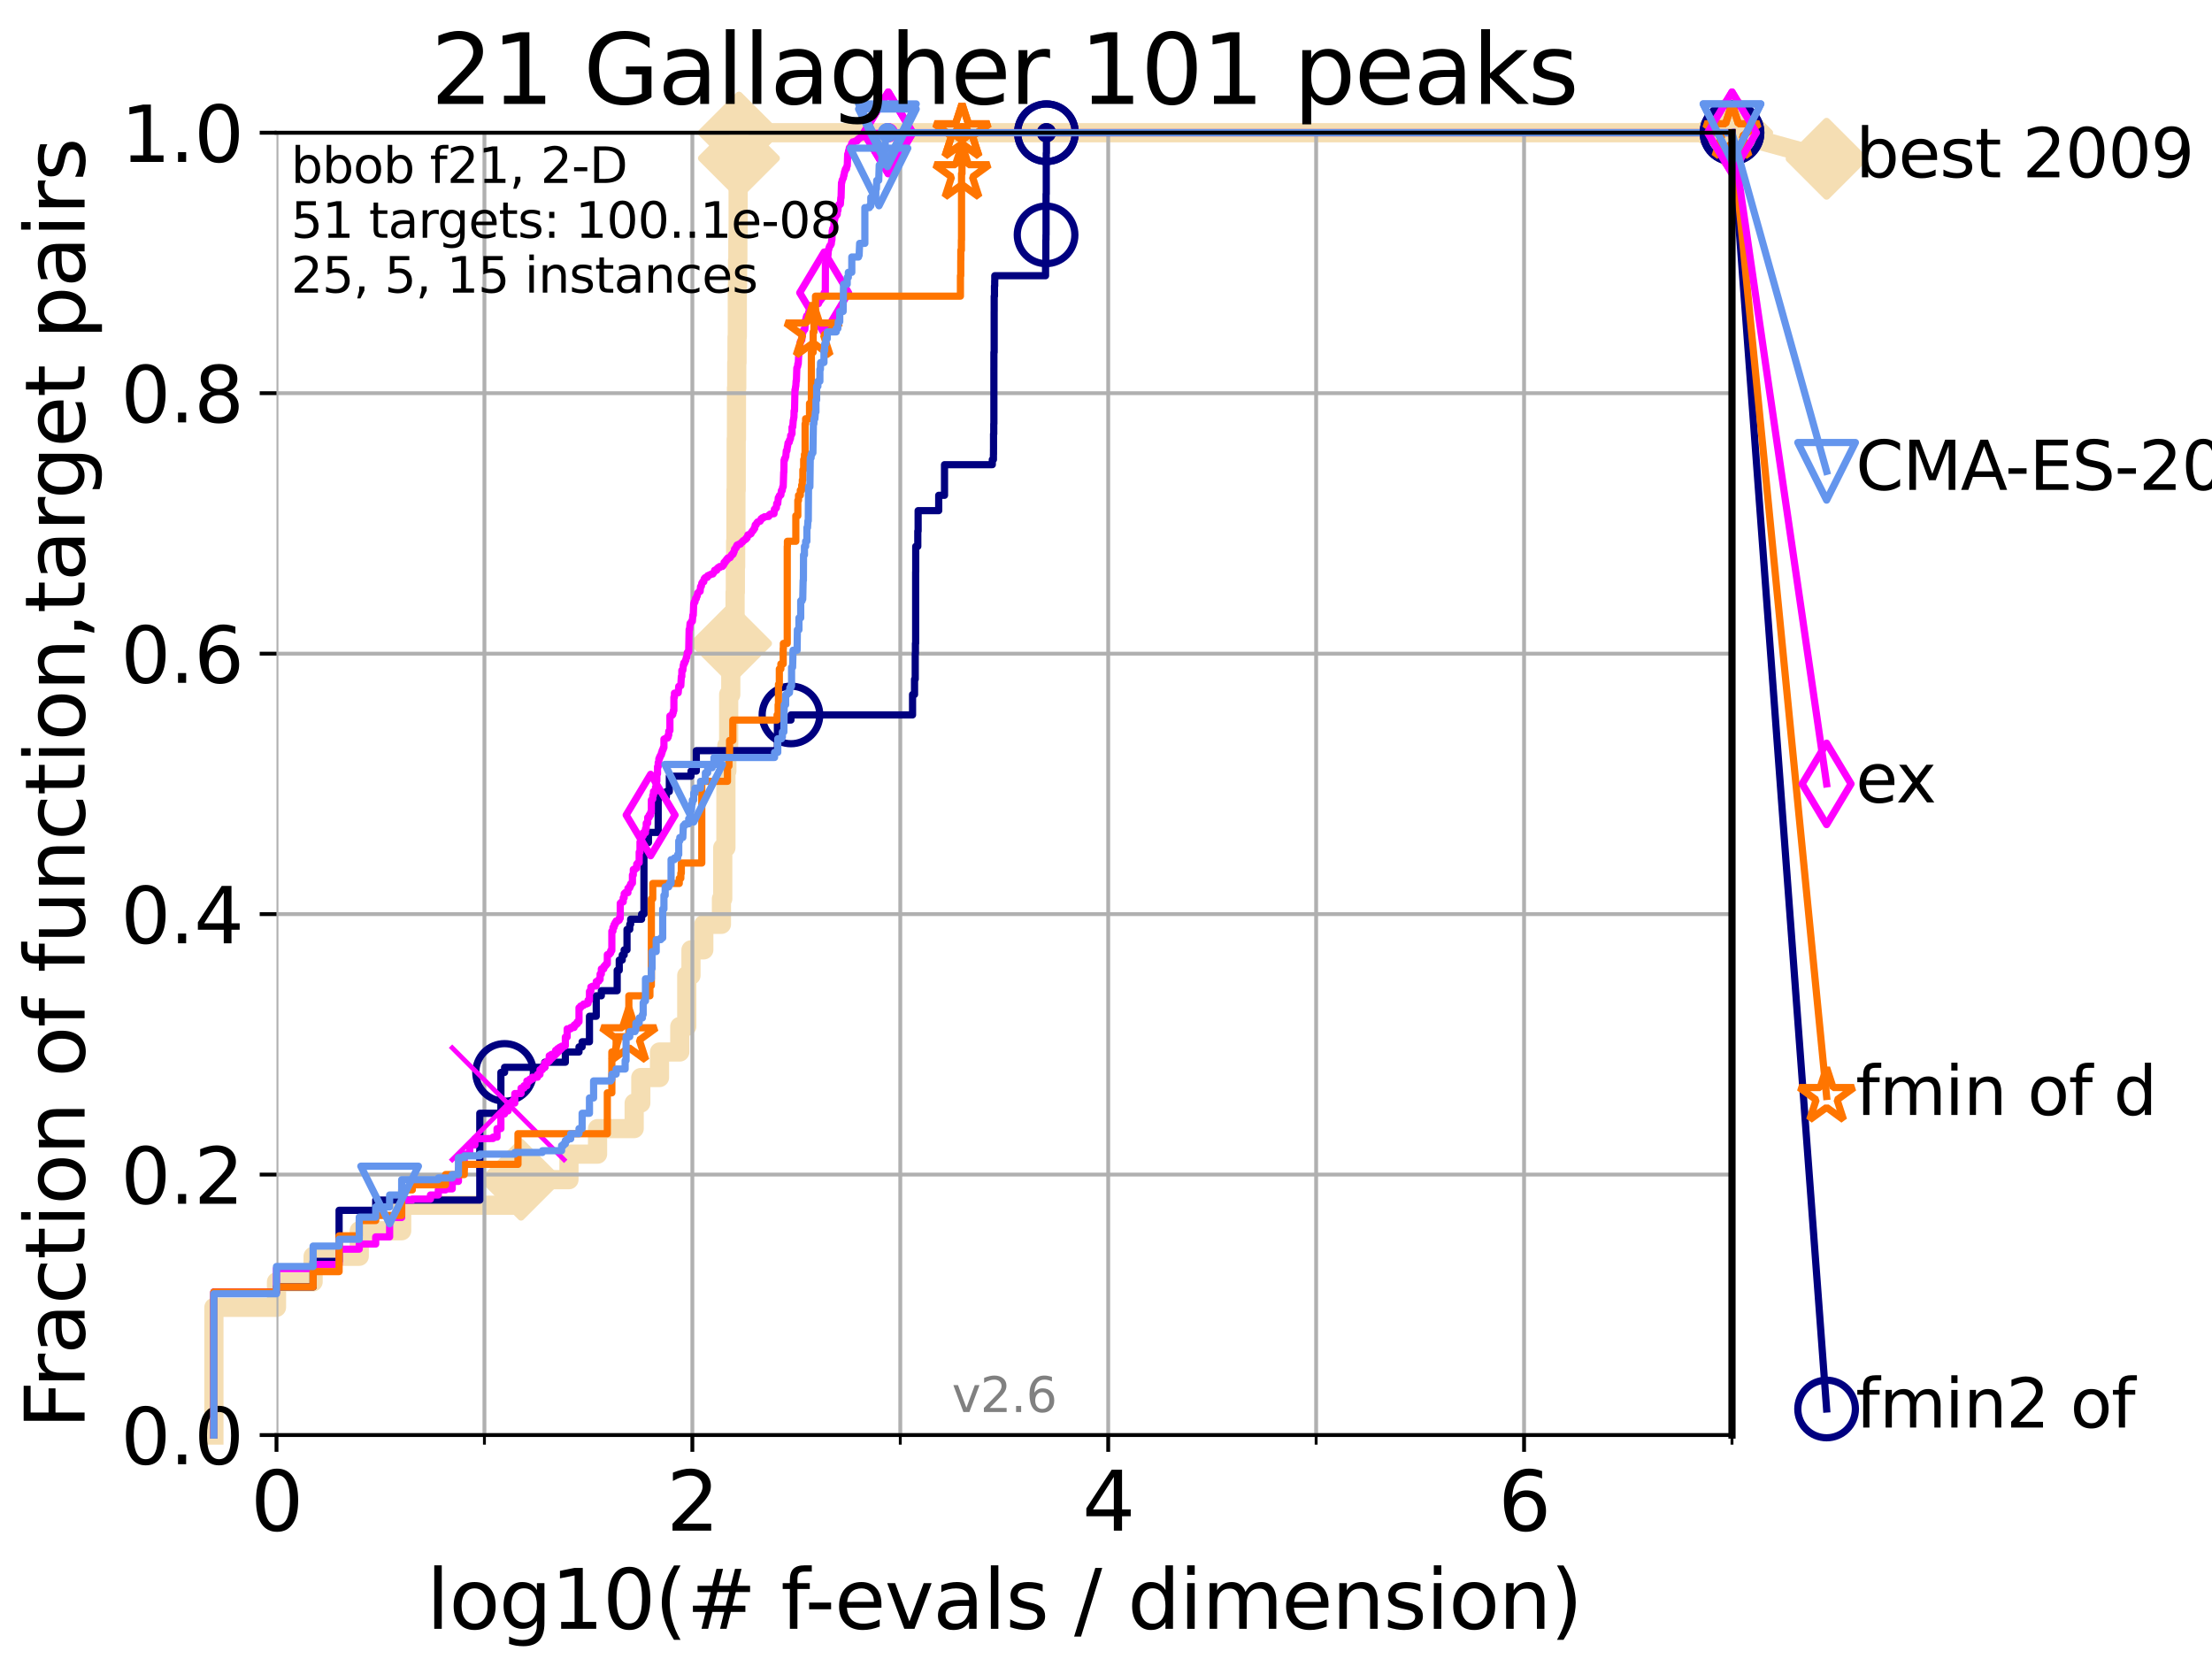 <?xml version="1.0" encoding="utf-8" standalone="no"?>
<!DOCTYPE svg PUBLIC "-//W3C//DTD SVG 1.1//EN"
  "http://www.w3.org/Graphics/SVG/1.1/DTD/svg11.dtd">
<svg xmlns:xlink="http://www.w3.org/1999/xlink" width="460.8pt" height="345.6pt" viewBox="0 0 460.8 345.6" xmlns="http://www.w3.org/2000/svg" version="1.1">
 <defs>
  <style type="text/css">*{stroke-linejoin: round; stroke-linecap: butt}</style>
 </defs>
 <g id="figure_1">
  <g id="patch_1">
   <path d="M 0 345.6 
L 460.8 345.6 
L 460.8 0 
L 0 0 
z
" style="fill: #ffffff"/>
  </g>
  <g id="axes_1">
   <g id="patch_2">
    <path d="M 57.6 298.944 
L 360.806 298.944 
L 360.806 27.648 
L 57.6 27.648 
z
" style="fill: #ffffff"/>
   </g>
   <g id="line2d_1">
    <path d="M 44.561 298.944 
L 44.561 272.346 
L 57.6 272.346 
L 57.6 267.027 
L 65.227 267.027 
L 65.227 261.707 
L 74.837 261.707 
L 74.837 256.388 
L 83.678 256.388 
L 83.678 251.068 
L 108.543 251.068 
L 108.543 245.749 
L 118.525 245.749 
L 118.525 240.429 
L 124.482 240.429 
L 124.482 235.11 
L 132.109 235.11 
L 132.109 229.79 
L 133.49 229.79 
L 133.49 224.471 
L 137.386 224.471 
L 137.386 219.151 
L 141.611 219.151 
L 141.611 213.832 
L 143.066 213.832 
L 143.066 203.192 
L 143.946 203.192 
L 143.946 197.873 
L 146.613 197.873 
L 146.613 192.553 
L 150.289 192.553 
L 150.289 187.234 
L 150.56 187.234 
L 150.56 176.595 
L 151.22 176.595 
L 151.22 160.636 
L 151.414 160.636 
L 151.414 155.317 
L 151.795 155.317 
L 151.795 144.678 
L 152.23 144.678 
L 152.23 139.358 
L 152.292 139.358 
L 152.292 134.039 
L 153.072 134.039 
L 153.072 128.719 
L 153.131 128.719 
L 153.131 123.4 
L 153.189 123.4 
L 153.189 118.08 
L 153.247 118.08 
L 153.247 112.76 
L 153.306 112.76 
L 153.306 102.121 
L 153.364 102.121 
L 153.364 91.482 
L 153.421 91.482 
L 153.421 80.843 
L 153.479 80.843 
L 153.479 75.524 
L 153.536 75.524 
L 153.536 70.204 
L 153.594 70.204 
L 153.594 59.565 
L 153.651 59.565 
L 153.651 54.246 
L 153.708 54.246 
L 153.708 48.926 
L 153.764 48.926 
L 153.764 32.968 
L 153.934 32.968 
L 153.934 27.648 
L 360.806 27.648 
" style="fill: none; stroke: #f5deb3; stroke-width: 4; stroke-linecap: square"/>
   </g>
   <g id="line2d_2">
    <defs>
     <path id="mf5231d5a39" d="M -0 7.778 
L 7.778 0 
L 0 -7.778 
L -7.778 -0 
z
" style="stroke: #f5deb3; stroke-width: 1.5; stroke-linejoin: miter"/>
    </defs>
    <g>
     <use xlink:href="#mf5231d5a39" x="108.543" y="245.749" style="fill: #f5deb3; stroke: #f5deb3; stroke-width: 1.5; stroke-linejoin: miter"/>
     <use xlink:href="#mf5231d5a39" x="152.292" y="134.039" style="fill: #f5deb3; stroke: #f5deb3; stroke-width: 1.5; stroke-linejoin: miter"/>
     <use xlink:href="#mf5231d5a39" x="153.934" y="32.968" style="fill: #f5deb3; stroke: #f5deb3; stroke-width: 1.5; stroke-linejoin: miter"/>
     <use xlink:href="#mf5231d5a39" x="153.934" y="27.648" style="fill: #f5deb3; stroke: #f5deb3; stroke-width: 1.5; stroke-linejoin: miter"/>
     <use xlink:href="#mf5231d5a39" x="153.934" y="27.648" style="fill: #f5deb3; stroke: #f5deb3; stroke-width: 1.5; stroke-linejoin: miter"/>
     <use xlink:href="#mf5231d5a39" x="360.806" y="27.648" style="fill: #f5deb3; stroke: #f5deb3; stroke-width: 1.5; stroke-linejoin: miter"/>
    </g>
   </g>
   <g id="line2d_3">
    <path style="fill: none; stroke: #f5deb3; stroke-width: 4; stroke-linecap: square"/>
    <g/>
   </g>
   <g id="line2d_4">
    <path d="M 360.806 27.648 
L 380.515 33.074 
" style="fill: none; stroke: #f5deb3; stroke-width: 4; stroke-linecap: square"/>
    <g>
     <use xlink:href="#mf5231d5a39" x="360.806" y="27.648" style="fill: #f5deb3; stroke: #f5deb3; stroke-width: 1.5; stroke-linejoin: miter"/>
     <use xlink:href="#mf5231d5a39" x="380.515" y="33.074" style="fill: #f5deb3; stroke: #f5deb3; stroke-width: 1.5; stroke-linejoin: miter"/>
    </g>
   </g>
   <g id="matplotlib.axis_1">
    <g id="xtick_1">
     <g id="line2d_5">
      <path d="M 57.6 298.944 
L 57.6 27.648 
" clip-path="url(#pdaf9127891)" style="fill: none; stroke: #b0b0b0; stroke-width: 0.8; stroke-linecap: square"/>
     </g>
     <g id="line2d_6">
      <defs>
       <path id="md1cc1be3dd" d="M 0 0 
L 0 3.5 
" style="stroke: #000000; stroke-width: 0.8"/>
      </defs>
      <g>
       <use xlink:href="#md1cc1be3dd" x="57.6" y="298.944" style="stroke: #000000; stroke-width: 0.8"/>
      </g>
     </g>
     <g id="text_1">
      <!-- 0 -->
      <g transform="translate(52.192 318.861)scale(0.17 -0.17)">
       <defs>
        <path id="DejaVuSans-30" d="M 2034 4250 
Q 1547 4250 1301 3770 
Q 1056 3291 1056 2328 
Q 1056 1369 1301 889 
Q 1547 409 2034 409 
Q 2525 409 2770 889 
Q 3016 1369 3016 2328 
Q 3016 3291 2770 3770 
Q 2525 4250 2034 4250 
z
M 2034 4750 
Q 2819 4750 3233 4129 
Q 3647 3509 3647 2328 
Q 3647 1150 3233 529 
Q 2819 -91 2034 -91 
Q 1250 -91 836 529 
Q 422 1150 422 2328 
Q 422 3509 836 4129 
Q 1250 4750 2034 4750 
z
" transform="scale(0.016)"/>
       </defs>
       <use xlink:href="#DejaVuSans-30"/>
      </g>
     </g>
    </g>
    <g id="xtick_2">
     <g id="line2d_7">
      <path d="M 144.23 298.944 
L 144.23 27.648 
" clip-path="url(#pdaf9127891)" style="fill: none; stroke: #b0b0b0; stroke-width: 0.8; stroke-linecap: square"/>
     </g>
     <g id="line2d_8">
      <g>
       <use xlink:href="#md1cc1be3dd" x="144.23" y="298.944" style="stroke: #000000; stroke-width: 0.8"/>
      </g>
     </g>
     <g id="text_2">
      <!-- 2 -->
      <g transform="translate(138.822 318.861)scale(0.17 -0.17)">
       <defs>
        <path id="DejaVuSans-32" d="M 1228 531 
L 3431 531 
L 3431 0 
L 469 0 
L 469 531 
Q 828 903 1448 1529 
Q 2069 2156 2228 2338 
Q 2531 2678 2651 2914 
Q 2772 3150 2772 3378 
Q 2772 3750 2511 3984 
Q 2250 4219 1831 4219 
Q 1534 4219 1204 4116 
Q 875 4013 500 3803 
L 500 4441 
Q 881 4594 1212 4672 
Q 1544 4750 1819 4750 
Q 2544 4750 2975 4387 
Q 3406 4025 3406 3419 
Q 3406 3131 3298 2873 
Q 3191 2616 2906 2266 
Q 2828 2175 2409 1742 
Q 1991 1309 1228 531 
z
" transform="scale(0.016)"/>
       </defs>
       <use xlink:href="#DejaVuSans-32"/>
      </g>
     </g>
    </g>
    <g id="xtick_3">
     <g id="line2d_9">
      <path d="M 230.861 298.944 
L 230.861 27.648 
" clip-path="url(#pdaf9127891)" style="fill: none; stroke: #b0b0b0; stroke-width: 0.8; stroke-linecap: square"/>
     </g>
     <g id="line2d_10">
      <g>
       <use xlink:href="#md1cc1be3dd" x="230.861" y="298.944" style="stroke: #000000; stroke-width: 0.8"/>
      </g>
     </g>
     <g id="text_3">
      <!-- 4 -->
      <g transform="translate(225.453 318.861)scale(0.17 -0.17)">
       <defs>
        <path id="DejaVuSans-34" d="M 2419 4116 
L 825 1625 
L 2419 1625 
L 2419 4116 
z
M 2253 4666 
L 3047 4666 
L 3047 1625 
L 3713 1625 
L 3713 1100 
L 3047 1100 
L 3047 0 
L 2419 0 
L 2419 1100 
L 313 1100 
L 313 1709 
L 2253 4666 
z
" transform="scale(0.016)"/>
       </defs>
       <use xlink:href="#DejaVuSans-34"/>
      </g>
     </g>
    </g>
    <g id="xtick_4">
     <g id="line2d_11">
      <path d="M 317.491 298.944 
L 317.491 27.648 
" clip-path="url(#pdaf9127891)" style="fill: none; stroke: #b0b0b0; stroke-width: 0.8; stroke-linecap: square"/>
     </g>
     <g id="line2d_12">
      <g>
       <use xlink:href="#md1cc1be3dd" x="317.491" y="298.944" style="stroke: #000000; stroke-width: 0.8"/>
      </g>
     </g>
     <g id="text_4">
      <!-- 6 -->
      <g transform="translate(312.083 318.861)scale(0.17 -0.17)">
       <defs>
        <path id="DejaVuSans-36" d="M 2113 2584 
Q 1688 2584 1439 2293 
Q 1191 2003 1191 1497 
Q 1191 994 1439 701 
Q 1688 409 2113 409 
Q 2538 409 2786 701 
Q 3034 994 3034 1497 
Q 3034 2003 2786 2293 
Q 2538 2584 2113 2584 
z
M 3366 4563 
L 3366 3988 
Q 3128 4100 2886 4159 
Q 2644 4219 2406 4219 
Q 1781 4219 1451 3797 
Q 1122 3375 1075 2522 
Q 1259 2794 1537 2939 
Q 1816 3084 2150 3084 
Q 2853 3084 3261 2657 
Q 3669 2231 3669 1497 
Q 3669 778 3244 343 
Q 2819 -91 2113 -91 
Q 1303 -91 875 529 
Q 447 1150 447 2328 
Q 447 3434 972 4092 
Q 1497 4750 2381 4750 
Q 2619 4750 2861 4703 
Q 3103 4656 3366 4563 
z
" transform="scale(0.016)"/>
       </defs>
       <use xlink:href="#DejaVuSans-36"/>
      </g>
     </g>
    </g>
    <g id="xtick_5">
     <g id="line2d_13">
      <path d="M 100.915 298.944 
L 100.915 27.648 
" clip-path="url(#pdaf9127891)" style="fill: none; stroke: #b0b0b0; stroke-width: 0.8; stroke-linecap: square"/>
     </g>
     <g id="line2d_14">
      <defs>
       <path id="m20890ed66b" d="M 0 0 
L 0 2 
" style="stroke: #000000; stroke-width: 0.6"/>
      </defs>
      <g>
       <use xlink:href="#m20890ed66b" x="100.915" y="298.944" style="stroke: #000000; stroke-width: 0.6"/>
      </g>
     </g>
    </g>
    <g id="xtick_6">
     <g id="line2d_15">
      <path d="M 187.546 298.944 
L 187.546 27.648 
" clip-path="url(#pdaf9127891)" style="fill: none; stroke: #b0b0b0; stroke-width: 0.8; stroke-linecap: square"/>
     </g>
     <g id="line2d_16">
      <g>
       <use xlink:href="#m20890ed66b" x="187.546" y="298.944" style="stroke: #000000; stroke-width: 0.6"/>
      </g>
     </g>
    </g>
    <g id="xtick_7">
     <g id="line2d_17">
      <path d="M 274.176 298.944 
L 274.176 27.648 
" clip-path="url(#pdaf9127891)" style="fill: none; stroke: #b0b0b0; stroke-width: 0.8; stroke-linecap: square"/>
     </g>
     <g id="line2d_18">
      <g>
       <use xlink:href="#m20890ed66b" x="274.176" y="298.944" style="stroke: #000000; stroke-width: 0.6"/>
      </g>
     </g>
    </g>
    <g id="xtick_8">
     <g id="line2d_19">
      <path d="M 360.806 298.944 
L 360.806 27.648 
" clip-path="url(#pdaf9127891)" style="fill: none; stroke: #b0b0b0; stroke-width: 0.8; stroke-linecap: square"/>
     </g>
     <g id="line2d_20">
      <g>
       <use xlink:href="#m20890ed66b" x="360.806" y="298.944" style="stroke: #000000; stroke-width: 0.6"/>
      </g>
     </g>
    </g>
    <g id="text_5">
     <!-- log10(# f-evals / dimension) -->
     <g transform="translate(88.823 339.314)scale(0.17 -0.17)">
      <defs>
       <path id="DejaVuSans-6c" d="M 603 4863 
L 1178 4863 
L 1178 0 
L 603 0 
L 603 4863 
z
" transform="scale(0.016)"/>
       <path id="DejaVuSans-6f" d="M 1959 3097 
Q 1497 3097 1228 2736 
Q 959 2375 959 1747 
Q 959 1119 1226 758 
Q 1494 397 1959 397 
Q 2419 397 2687 759 
Q 2956 1122 2956 1747 
Q 2956 2369 2687 2733 
Q 2419 3097 1959 3097 
z
M 1959 3584 
Q 2709 3584 3137 3096 
Q 3566 2609 3566 1747 
Q 3566 888 3137 398 
Q 2709 -91 1959 -91 
Q 1206 -91 779 398 
Q 353 888 353 1747 
Q 353 2609 779 3096 
Q 1206 3584 1959 3584 
z
" transform="scale(0.016)"/>
       <path id="DejaVuSans-67" d="M 2906 1791 
Q 2906 2416 2648 2759 
Q 2391 3103 1925 3103 
Q 1463 3103 1205 2759 
Q 947 2416 947 1791 
Q 947 1169 1205 825 
Q 1463 481 1925 481 
Q 2391 481 2648 825 
Q 2906 1169 2906 1791 
z
M 3481 434 
Q 3481 -459 3084 -895 
Q 2688 -1331 1869 -1331 
Q 1566 -1331 1297 -1286 
Q 1028 -1241 775 -1147 
L 775 -588 
Q 1028 -725 1275 -790 
Q 1522 -856 1778 -856 
Q 2344 -856 2625 -561 
Q 2906 -266 2906 331 
L 2906 616 
Q 2728 306 2450 153 
Q 2172 0 1784 0 
Q 1141 0 747 490 
Q 353 981 353 1791 
Q 353 2603 747 3093 
Q 1141 3584 1784 3584 
Q 2172 3584 2450 3431 
Q 2728 3278 2906 2969 
L 2906 3500 
L 3481 3500 
L 3481 434 
z
" transform="scale(0.016)"/>
       <path id="DejaVuSans-31" d="M 794 531 
L 1825 531 
L 1825 4091 
L 703 3866 
L 703 4441 
L 1819 4666 
L 2450 4666 
L 2450 531 
L 3481 531 
L 3481 0 
L 794 0 
L 794 531 
z
" transform="scale(0.016)"/>
       <path id="DejaVuSans-28" d="M 1984 4856 
Q 1566 4138 1362 3434 
Q 1159 2731 1159 2009 
Q 1159 1288 1364 580 
Q 1569 -128 1984 -844 
L 1484 -844 
Q 1016 -109 783 600 
Q 550 1309 550 2009 
Q 550 2706 781 3412 
Q 1013 4119 1484 4856 
L 1984 4856 
z
" transform="scale(0.016)"/>
       <path id="DejaVuSans-23" d="M 3272 2816 
L 2363 2816 
L 2100 1772 
L 3016 1772 
L 3272 2816 
z
M 2803 4594 
L 2478 3297 
L 3391 3297 
L 3719 4594 
L 4219 4594 
L 3897 3297 
L 4872 3297 
L 4872 2816 
L 3775 2816 
L 3519 1772 
L 4513 1772 
L 4513 1294 
L 3397 1294 
L 3072 0 
L 2572 0 
L 2894 1294 
L 1978 1294 
L 1656 0 
L 1153 0 
L 1478 1294 
L 494 1294 
L 494 1772 
L 1594 1772 
L 1856 2816 
L 850 2816 
L 850 3297 
L 1978 3297 
L 2297 4594 
L 2803 4594 
z
" transform="scale(0.016)"/>
       <path id="DejaVuSans-20" transform="scale(0.016)"/>
       <path id="DejaVuSans-66" d="M 2375 4863 
L 2375 4384 
L 1825 4384 
Q 1516 4384 1395 4259 
Q 1275 4134 1275 3809 
L 1275 3500 
L 2222 3500 
L 2222 3053 
L 1275 3053 
L 1275 0 
L 697 0 
L 697 3053 
L 147 3053 
L 147 3500 
L 697 3500 
L 697 3744 
Q 697 4328 969 4595 
Q 1241 4863 1831 4863 
L 2375 4863 
z
" transform="scale(0.016)"/>
       <path id="DejaVuSans-2d" d="M 313 2009 
L 1997 2009 
L 1997 1497 
L 313 1497 
L 313 2009 
z
" transform="scale(0.016)"/>
       <path id="DejaVuSans-65" d="M 3597 1894 
L 3597 1613 
L 953 1613 
Q 991 1019 1311 708 
Q 1631 397 2203 397 
Q 2534 397 2845 478 
Q 3156 559 3463 722 
L 3463 178 
Q 3153 47 2828 -22 
Q 2503 -91 2169 -91 
Q 1331 -91 842 396 
Q 353 884 353 1716 
Q 353 2575 817 3079 
Q 1281 3584 2069 3584 
Q 2775 3584 3186 3129 
Q 3597 2675 3597 1894 
z
M 3022 2063 
Q 3016 2534 2758 2815 
Q 2500 3097 2075 3097 
Q 1594 3097 1305 2825 
Q 1016 2553 972 2059 
L 3022 2063 
z
" transform="scale(0.016)"/>
       <path id="DejaVuSans-76" d="M 191 3500 
L 800 3500 
L 1894 563 
L 2988 3500 
L 3597 3500 
L 2284 0 
L 1503 0 
L 191 3500 
z
" transform="scale(0.016)"/>
       <path id="DejaVuSans-61" d="M 2194 1759 
Q 1497 1759 1228 1600 
Q 959 1441 959 1056 
Q 959 750 1161 570 
Q 1363 391 1709 391 
Q 2188 391 2477 730 
Q 2766 1069 2766 1631 
L 2766 1759 
L 2194 1759 
z
M 3341 1997 
L 3341 0 
L 2766 0 
L 2766 531 
Q 2569 213 2275 61 
Q 1981 -91 1556 -91 
Q 1019 -91 701 211 
Q 384 513 384 1019 
Q 384 1609 779 1909 
Q 1175 2209 1959 2209 
L 2766 2209 
L 2766 2266 
Q 2766 2663 2505 2880 
Q 2244 3097 1772 3097 
Q 1472 3097 1187 3025 
Q 903 2953 641 2809 
L 641 3341 
Q 956 3463 1253 3523 
Q 1550 3584 1831 3584 
Q 2591 3584 2966 3190 
Q 3341 2797 3341 1997 
z
" transform="scale(0.016)"/>
       <path id="DejaVuSans-73" d="M 2834 3397 
L 2834 2853 
Q 2591 2978 2328 3040 
Q 2066 3103 1784 3103 
Q 1356 3103 1142 2972 
Q 928 2841 928 2578 
Q 928 2378 1081 2264 
Q 1234 2150 1697 2047 
L 1894 2003 
Q 2506 1872 2764 1633 
Q 3022 1394 3022 966 
Q 3022 478 2636 193 
Q 2250 -91 1575 -91 
Q 1294 -91 989 -36 
Q 684 19 347 128 
L 347 722 
Q 666 556 975 473 
Q 1284 391 1588 391 
Q 1994 391 2212 530 
Q 2431 669 2431 922 
Q 2431 1156 2273 1281 
Q 2116 1406 1581 1522 
L 1381 1569 
Q 847 1681 609 1914 
Q 372 2147 372 2553 
Q 372 3047 722 3315 
Q 1072 3584 1716 3584 
Q 2034 3584 2315 3537 
Q 2597 3491 2834 3397 
z
" transform="scale(0.016)"/>
       <path id="DejaVuSans-2f" d="M 1625 4666 
L 2156 4666 
L 531 -594 
L 0 -594 
L 1625 4666 
z
" transform="scale(0.016)"/>
       <path id="DejaVuSans-64" d="M 2906 2969 
L 2906 4863 
L 3481 4863 
L 3481 0 
L 2906 0 
L 2906 525 
Q 2725 213 2448 61 
Q 2172 -91 1784 -91 
Q 1150 -91 751 415 
Q 353 922 353 1747 
Q 353 2572 751 3078 
Q 1150 3584 1784 3584 
Q 2172 3584 2448 3432 
Q 2725 3281 2906 2969 
z
M 947 1747 
Q 947 1113 1208 752 
Q 1469 391 1925 391 
Q 2381 391 2643 752 
Q 2906 1113 2906 1747 
Q 2906 2381 2643 2742 
Q 2381 3103 1925 3103 
Q 1469 3103 1208 2742 
Q 947 2381 947 1747 
z
" transform="scale(0.016)"/>
       <path id="DejaVuSans-69" d="M 603 3500 
L 1178 3500 
L 1178 0 
L 603 0 
L 603 3500 
z
M 603 4863 
L 1178 4863 
L 1178 4134 
L 603 4134 
L 603 4863 
z
" transform="scale(0.016)"/>
       <path id="DejaVuSans-6d" d="M 3328 2828 
Q 3544 3216 3844 3400 
Q 4144 3584 4550 3584 
Q 5097 3584 5394 3201 
Q 5691 2819 5691 2113 
L 5691 0 
L 5113 0 
L 5113 2094 
Q 5113 2597 4934 2840 
Q 4756 3084 4391 3084 
Q 3944 3084 3684 2787 
Q 3425 2491 3425 1978 
L 3425 0 
L 2847 0 
L 2847 2094 
Q 2847 2600 2669 2842 
Q 2491 3084 2119 3084 
Q 1678 3084 1418 2786 
Q 1159 2488 1159 1978 
L 1159 0 
L 581 0 
L 581 3500 
L 1159 3500 
L 1159 2956 
Q 1356 3278 1631 3431 
Q 1906 3584 2284 3584 
Q 2666 3584 2933 3390 
Q 3200 3197 3328 2828 
z
" transform="scale(0.016)"/>
       <path id="DejaVuSans-6e" d="M 3513 2113 
L 3513 0 
L 2938 0 
L 2938 2094 
Q 2938 2591 2744 2837 
Q 2550 3084 2163 3084 
Q 1697 3084 1428 2787 
Q 1159 2491 1159 1978 
L 1159 0 
L 581 0 
L 581 3500 
L 1159 3500 
L 1159 2956 
Q 1366 3272 1645 3428 
Q 1925 3584 2291 3584 
Q 2894 3584 3203 3211 
Q 3513 2838 3513 2113 
z
" transform="scale(0.016)"/>
       <path id="DejaVuSans-29" d="M 513 4856 
L 1013 4856 
Q 1481 4119 1714 3412 
Q 1947 2706 1947 2009 
Q 1947 1309 1714 600 
Q 1481 -109 1013 -844 
L 513 -844 
Q 928 -128 1133 580 
Q 1338 1288 1338 2009 
Q 1338 2731 1133 3434 
Q 928 4138 513 4856 
z
" transform="scale(0.016)"/>
      </defs>
      <use xlink:href="#DejaVuSans-6c"/>
      <use xlink:href="#DejaVuSans-6f" x="27.783"/>
      <use xlink:href="#DejaVuSans-67" x="88.965"/>
      <use xlink:href="#DejaVuSans-31" x="152.441"/>
      <use xlink:href="#DejaVuSans-30" x="216.064"/>
      <use xlink:href="#DejaVuSans-28" x="279.688"/>
      <use xlink:href="#DejaVuSans-23" x="318.701"/>
      <use xlink:href="#DejaVuSans-20" x="402.49"/>
      <use xlink:href="#DejaVuSans-66" x="434.277"/>
      <use xlink:href="#DejaVuSans-2d" x="463.982"/>
      <use xlink:href="#DejaVuSans-65" x="500.066"/>
      <use xlink:href="#DejaVuSans-76" x="561.59"/>
      <use xlink:href="#DejaVuSans-61" x="620.77"/>
      <use xlink:href="#DejaVuSans-6c" x="682.049"/>
      <use xlink:href="#DejaVuSans-73" x="709.832"/>
      <use xlink:href="#DejaVuSans-20" x="761.932"/>
      <use xlink:href="#DejaVuSans-2f" x="793.719"/>
      <use xlink:href="#DejaVuSans-20" x="827.41"/>
      <use xlink:href="#DejaVuSans-64" x="859.197"/>
      <use xlink:href="#DejaVuSans-69" x="922.674"/>
      <use xlink:href="#DejaVuSans-6d" x="950.457"/>
      <use xlink:href="#DejaVuSans-65" x="1047.869"/>
      <use xlink:href="#DejaVuSans-6e" x="1109.393"/>
      <use xlink:href="#DejaVuSans-73" x="1172.771"/>
      <use xlink:href="#DejaVuSans-69" x="1224.871"/>
      <use xlink:href="#DejaVuSans-6f" x="1252.654"/>
      <use xlink:href="#DejaVuSans-6e" x="1313.836"/>
      <use xlink:href="#DejaVuSans-29" x="1377.215"/>
     </g>
    </g>
   </g>
   <g id="matplotlib.axis_2">
    <g id="ytick_1">
     <g id="line2d_21">
      <path d="M 57.6 298.944 
L 360.806 298.944 
" clip-path="url(#pdaf9127891)" style="fill: none; stroke: #b0b0b0; stroke-width: 0.8; stroke-linecap: square"/>
     </g>
     <g id="line2d_22">
      <defs>
       <path id="m291d3ba8a0" d="M 0 0 
L -3.5 0 
" style="stroke: #000000; stroke-width: 0.8"/>
      </defs>
      <g>
       <use xlink:href="#m291d3ba8a0" x="57.6" y="298.944" style="stroke: #000000; stroke-width: 0.8"/>
      </g>
     </g>
     <g id="text_6">
      <!-- 0.0 -->
      <g transform="translate(25.155 305.023)scale(0.16 -0.16)">
       <defs>
        <path id="DejaVuSans-2e" d="M 684 794 
L 1344 794 
L 1344 0 
L 684 0 
L 684 794 
z
" transform="scale(0.016)"/>
       </defs>
       <use xlink:href="#DejaVuSans-30"/>
       <use xlink:href="#DejaVuSans-2e" x="63.623"/>
       <use xlink:href="#DejaVuSans-30" x="95.41"/>
      </g>
     </g>
    </g>
    <g id="ytick_2">
     <g id="line2d_23">
      <path d="M 57.6 244.685 
L 360.806 244.685 
" clip-path="url(#pdaf9127891)" style="fill: none; stroke: #b0b0b0; stroke-width: 0.8; stroke-linecap: square"/>
     </g>
     <g id="line2d_24">
      <g>
       <use xlink:href="#m291d3ba8a0" x="57.6" y="244.685" style="stroke: #000000; stroke-width: 0.8"/>
      </g>
     </g>
     <g id="text_7">
      <!-- 0.2 -->
      <g transform="translate(25.155 250.764)scale(0.16 -0.16)">
       <use xlink:href="#DejaVuSans-30"/>
       <use xlink:href="#DejaVuSans-2e" x="63.623"/>
       <use xlink:href="#DejaVuSans-32" x="95.41"/>
      </g>
     </g>
    </g>
    <g id="ytick_3">
     <g id="line2d_25">
      <path d="M 57.6 190.426 
L 360.806 190.426 
" clip-path="url(#pdaf9127891)" style="fill: none; stroke: #b0b0b0; stroke-width: 0.8; stroke-linecap: square"/>
     </g>
     <g id="line2d_26">
      <g>
       <use xlink:href="#m291d3ba8a0" x="57.6" y="190.426" style="stroke: #000000; stroke-width: 0.8"/>
      </g>
     </g>
     <g id="text_8">
      <!-- 0.4 -->
      <g transform="translate(25.155 196.504)scale(0.16 -0.16)">
       <use xlink:href="#DejaVuSans-30"/>
       <use xlink:href="#DejaVuSans-2e" x="63.623"/>
       <use xlink:href="#DejaVuSans-34" x="95.41"/>
      </g>
     </g>
    </g>
    <g id="ytick_4">
     <g id="line2d_27">
      <path d="M 57.6 136.166 
L 360.806 136.166 
" clip-path="url(#pdaf9127891)" style="fill: none; stroke: #b0b0b0; stroke-width: 0.8; stroke-linecap: square"/>
     </g>
     <g id="line2d_28">
      <g>
       <use xlink:href="#m291d3ba8a0" x="57.6" y="136.166" style="stroke: #000000; stroke-width: 0.8"/>
      </g>
     </g>
     <g id="text_9">
      <!-- 0.6 -->
      <g transform="translate(25.155 142.245)scale(0.16 -0.16)">
       <use xlink:href="#DejaVuSans-30"/>
       <use xlink:href="#DejaVuSans-2e" x="63.623"/>
       <use xlink:href="#DejaVuSans-36" x="95.41"/>
      </g>
     </g>
    </g>
    <g id="ytick_5">
     <g id="line2d_29">
      <path d="M 57.6 81.907 
L 360.806 81.907 
" clip-path="url(#pdaf9127891)" style="fill: none; stroke: #b0b0b0; stroke-width: 0.8; stroke-linecap: square"/>
     </g>
     <g id="line2d_30">
      <g>
       <use xlink:href="#m291d3ba8a0" x="57.6" y="81.907" style="stroke: #000000; stroke-width: 0.8"/>
      </g>
     </g>
     <g id="text_10">
      <!-- 0.8 -->
      <g transform="translate(25.155 87.986)scale(0.16 -0.16)">
       <defs>
        <path id="DejaVuSans-38" d="M 2034 2216 
Q 1584 2216 1326 1975 
Q 1069 1734 1069 1313 
Q 1069 891 1326 650 
Q 1584 409 2034 409 
Q 2484 409 2743 651 
Q 3003 894 3003 1313 
Q 3003 1734 2745 1975 
Q 2488 2216 2034 2216 
z
M 1403 2484 
Q 997 2584 770 2862 
Q 544 3141 544 3541 
Q 544 4100 942 4425 
Q 1341 4750 2034 4750 
Q 2731 4750 3128 4425 
Q 3525 4100 3525 3541 
Q 3525 3141 3298 2862 
Q 3072 2584 2669 2484 
Q 3125 2378 3379 2068 
Q 3634 1759 3634 1313 
Q 3634 634 3220 271 
Q 2806 -91 2034 -91 
Q 1263 -91 848 271 
Q 434 634 434 1313 
Q 434 1759 690 2068 
Q 947 2378 1403 2484 
z
M 1172 3481 
Q 1172 3119 1398 2916 
Q 1625 2713 2034 2713 
Q 2441 2713 2670 2916 
Q 2900 3119 2900 3481 
Q 2900 3844 2670 4047 
Q 2441 4250 2034 4250 
Q 1625 4250 1398 4047 
Q 1172 3844 1172 3481 
z
" transform="scale(0.016)"/>
       </defs>
       <use xlink:href="#DejaVuSans-30"/>
       <use xlink:href="#DejaVuSans-2e" x="63.623"/>
       <use xlink:href="#DejaVuSans-38" x="95.41"/>
      </g>
     </g>
    </g>
    <g id="ytick_6">
     <g id="line2d_31">
      <path d="M 57.6 27.648 
L 360.806 27.648 
" clip-path="url(#pdaf9127891)" style="fill: none; stroke: #b0b0b0; stroke-width: 0.8; stroke-linecap: square"/>
     </g>
     <g id="line2d_32">
      <g>
       <use xlink:href="#m291d3ba8a0" x="57.6" y="27.648" style="stroke: #000000; stroke-width: 0.8"/>
      </g>
     </g>
     <g id="text_11">
      <!-- 1.0 -->
      <g transform="translate(25.155 33.727)scale(0.16 -0.16)">
       <use xlink:href="#DejaVuSans-31"/>
       <use xlink:href="#DejaVuSans-2e" x="63.623"/>
       <use xlink:href="#DejaVuSans-30" x="95.41"/>
      </g>
     </g>
    </g>
    <g id="text_12">
     <!-- Fraction of function,target pairs -->
     <g transform="translate(17.62 297.681)rotate(-90)scale(0.17 -0.17)">
      <defs>
       <path id="DejaVuSans-46" d="M 628 4666 
L 3309 4666 
L 3309 4134 
L 1259 4134 
L 1259 2759 
L 3109 2759 
L 3109 2228 
L 1259 2228 
L 1259 0 
L 628 0 
L 628 4666 
z
" transform="scale(0.016)"/>
       <path id="DejaVuSans-72" d="M 2631 2963 
Q 2534 3019 2420 3045 
Q 2306 3072 2169 3072 
Q 1681 3072 1420 2755 
Q 1159 2438 1159 1844 
L 1159 0 
L 581 0 
L 581 3500 
L 1159 3500 
L 1159 2956 
Q 1341 3275 1631 3429 
Q 1922 3584 2338 3584 
Q 2397 3584 2469 3576 
Q 2541 3569 2628 3553 
L 2631 2963 
z
" transform="scale(0.016)"/>
       <path id="DejaVuSans-63" d="M 3122 3366 
L 3122 2828 
Q 2878 2963 2633 3030 
Q 2388 3097 2138 3097 
Q 1578 3097 1268 2742 
Q 959 2388 959 1747 
Q 959 1106 1268 751 
Q 1578 397 2138 397 
Q 2388 397 2633 464 
Q 2878 531 3122 666 
L 3122 134 
Q 2881 22 2623 -34 
Q 2366 -91 2075 -91 
Q 1284 -91 818 406 
Q 353 903 353 1747 
Q 353 2603 823 3093 
Q 1294 3584 2113 3584 
Q 2378 3584 2631 3529 
Q 2884 3475 3122 3366 
z
" transform="scale(0.016)"/>
       <path id="DejaVuSans-74" d="M 1172 4494 
L 1172 3500 
L 2356 3500 
L 2356 3053 
L 1172 3053 
L 1172 1153 
Q 1172 725 1289 603 
Q 1406 481 1766 481 
L 2356 481 
L 2356 0 
L 1766 0 
Q 1100 0 847 248 
Q 594 497 594 1153 
L 594 3053 
L 172 3053 
L 172 3500 
L 594 3500 
L 594 4494 
L 1172 4494 
z
" transform="scale(0.016)"/>
       <path id="DejaVuSans-75" d="M 544 1381 
L 544 3500 
L 1119 3500 
L 1119 1403 
Q 1119 906 1312 657 
Q 1506 409 1894 409 
Q 2359 409 2629 706 
Q 2900 1003 2900 1516 
L 2900 3500 
L 3475 3500 
L 3475 0 
L 2900 0 
L 2900 538 
Q 2691 219 2414 64 
Q 2138 -91 1772 -91 
Q 1169 -91 856 284 
Q 544 659 544 1381 
z
M 1991 3584 
L 1991 3584 
z
" transform="scale(0.016)"/>
       <path id="DejaVuSans-2c" d="M 750 794 
L 1409 794 
L 1409 256 
L 897 -744 
L 494 -744 
L 750 256 
L 750 794 
z
" transform="scale(0.016)"/>
       <path id="DejaVuSans-70" d="M 1159 525 
L 1159 -1331 
L 581 -1331 
L 581 3500 
L 1159 3500 
L 1159 2969 
Q 1341 3281 1617 3432 
Q 1894 3584 2278 3584 
Q 2916 3584 3314 3078 
Q 3713 2572 3713 1747 
Q 3713 922 3314 415 
Q 2916 -91 2278 -91 
Q 1894 -91 1617 61 
Q 1341 213 1159 525 
z
M 3116 1747 
Q 3116 2381 2855 2742 
Q 2594 3103 2138 3103 
Q 1681 3103 1420 2742 
Q 1159 2381 1159 1747 
Q 1159 1113 1420 752 
Q 1681 391 2138 391 
Q 2594 391 2855 752 
Q 3116 1113 3116 1747 
z
" transform="scale(0.016)"/>
      </defs>
      <use xlink:href="#DejaVuSans-46"/>
      <use xlink:href="#DejaVuSans-72" x="50.27"/>
      <use xlink:href="#DejaVuSans-61" x="91.383"/>
      <use xlink:href="#DejaVuSans-63" x="152.662"/>
      <use xlink:href="#DejaVuSans-74" x="207.643"/>
      <use xlink:href="#DejaVuSans-69" x="246.852"/>
      <use xlink:href="#DejaVuSans-6f" x="274.635"/>
      <use xlink:href="#DejaVuSans-6e" x="335.816"/>
      <use xlink:href="#DejaVuSans-20" x="399.195"/>
      <use xlink:href="#DejaVuSans-6f" x="430.982"/>
      <use xlink:href="#DejaVuSans-66" x="492.164"/>
      <use xlink:href="#DejaVuSans-20" x="527.369"/>
      <use xlink:href="#DejaVuSans-66" x="559.156"/>
      <use xlink:href="#DejaVuSans-75" x="594.361"/>
      <use xlink:href="#DejaVuSans-6e" x="657.74"/>
      <use xlink:href="#DejaVuSans-63" x="721.119"/>
      <use xlink:href="#DejaVuSans-74" x="776.1"/>
      <use xlink:href="#DejaVuSans-69" x="815.309"/>
      <use xlink:href="#DejaVuSans-6f" x="843.092"/>
      <use xlink:href="#DejaVuSans-6e" x="904.273"/>
      <use xlink:href="#DejaVuSans-2c" x="967.652"/>
      <use xlink:href="#DejaVuSans-74" x="999.439"/>
      <use xlink:href="#DejaVuSans-61" x="1038.648"/>
      <use xlink:href="#DejaVuSans-72" x="1099.928"/>
      <use xlink:href="#DejaVuSans-67" x="1139.291"/>
      <use xlink:href="#DejaVuSans-65" x="1202.768"/>
      <use xlink:href="#DejaVuSans-74" x="1264.291"/>
      <use xlink:href="#DejaVuSans-20" x="1303.5"/>
      <use xlink:href="#DejaVuSans-70" x="1335.287"/>
      <use xlink:href="#DejaVuSans-61" x="1398.764"/>
      <use xlink:href="#DejaVuSans-69" x="1460.043"/>
      <use xlink:href="#DejaVuSans-72" x="1487.826"/>
      <use xlink:href="#DejaVuSans-73" x="1528.939"/>
     </g>
    </g>
   </g>
   <g id="line2d_33">
    <defs>
     <path id="m41f0907785" d="M 0 1.5 
C 0.398 1.5 0.779 1.342 1.061 1.061 
C 1.342 0.779 1.5 0.398 1.5 0 
C 1.5 -0.398 1.342 -0.779 1.061 -1.061 
C 0.779 -1.342 0.398 -1.5 0 -1.5 
C -0.398 -1.5 -0.779 -1.342 -1.061 -1.061 
C -1.342 -0.779 -1.5 -0.398 -1.5 0 
C -1.5 0.398 -1.342 0.779 -1.061 1.061 
C -0.779 1.342 -0.398 1.5 0 1.5 
z
" style="stroke: #f5deb3"/>
    </defs>
    <g>
     <use xlink:href="#m41f0907785" x="153.934" y="27.648" style="fill: #f5deb3; stroke: #f5deb3"/>
     <use xlink:href="#m41f0907785" x="153.934" y="27.648" style="fill: #f5deb3; stroke: #f5deb3"/>
    </g>
   </g>
   <g id="line2d_34">
    <defs>
     <path id="m63e6222ca2" d="M 0 1.5 
C 0.398 1.5 0.779 1.342 1.061 1.061 
C 1.342 0.779 1.5 0.398 1.5 0 
C 1.5 -0.398 1.342 -0.779 1.061 -1.061 
C 0.779 -1.342 0.398 -1.5 0 -1.5 
C -0.398 -1.5 -0.779 -1.342 -1.061 -1.061 
C -1.342 -0.779 -1.5 -0.398 -1.5 0 
C -1.5 0.398 -1.342 0.779 -1.061 1.061 
C -0.779 1.342 -0.398 1.5 0 1.5 
z
" style="stroke: #000080"/>
    </defs>
    <g>
     <use xlink:href="#m63e6222ca2" x="217.99" y="27.648" style="fill: #000080; stroke: #000080"/>
     <use xlink:href="#m63e6222ca2" x="217.99" y="27.648" style="fill: #000080; stroke: #000080"/>
    </g>
   </g>
   <g id="line2d_35">
    <path d="M 44.561 298.944 
L 44.561 269.155 
L 57.6 269.155 
L 57.6 268.091 
L 65.227 268.091 
L 65.227 262.771 
L 70.639 262.771 
L 70.639 252.132 
L 78.267 252.132 
L 78.267 250.004 
L 99.95 250.004 
L 99.95 231.918 
L 104.345 231.918 
L 104.345 223.407 
L 105.113 223.407 
L 105.113 222.343 
L 113.478 222.343 
L 113.478 221.279 
L 117.772 221.279 
L 117.772 219.151 
L 120.617 219.151 
L 120.617 218.087 
L 121.266 218.087 
L 121.266 217.023 
L 122.796 217.023 
L 122.796 211.704 
L 124.211 211.704 
L 124.211 207.448 
L 125.271 207.448 
L 125.271 206.384 
L 128.571 206.384 
L 128.571 202.129 
L 128.999 202.129 
L 128.999 200.001 
L 129.623 200.001 
L 129.623 198.937 
L 130.027 198.937 
L 130.027 197.873 
L 130.618 197.873 
L 130.618 193.617 
L 131.191 193.617 
L 131.191 192.553 
L 131.378 192.553 
L 131.378 191.49 
L 133.656 191.49 
L 133.656 190.426 
L 134.145 190.426 
L 134.145 175.531 
L 135.085 175.531 
L 135.085 173.403 
L 137.113 173.403 
L 137.113 165.956 
L 138.819 165.956 
L 138.819 164.892 
L 139.435 164.892 
L 139.435 161.7 
L 143.946 161.7 
L 143.946 160.636 
L 145.058 160.636 
L 145.058 156.381 
L 161.95 156.381 
L 161.95 149.997 
L 164.771 149.997 
L 164.771 148.933 
L 190.101 148.933 
L 190.101 144.678 
L 190.515 144.678 
L 190.515 141.486 
L 190.659 141.486 
L 190.659 136.166 
L 190.699 136.166 
L 190.699 134.039 
L 190.747 134.039 
L 190.747 119.144 
L 190.763 119.144 
L 190.763 113.824 
L 191.194 113.824 
L 191.194 110.633 
L 191.263 110.633 
L 191.263 106.377 
L 195.552 106.377 
L 195.552 103.185 
L 196.76 103.185 
L 196.76 96.802 
L 206.715 96.802 
L 206.715 95.738 
L 206.951 95.738 
L 206.951 94.674 
L 206.965 94.674 
L 206.965 93.61 
L 206.971 93.61 
L 206.971 90.418 
L 207.018 90.418 
L 207.018 88.291 
L 207.045 88.291 
L 207.045 76.588 
L 207.048 76.588 
L 207.048 73.396 
L 207.102 73.396 
L 207.102 64.885 
L 207.108 64.885 
L 207.108 61.693 
L 207.168 61.693 
L 207.168 59.565 
L 207.214 59.565 
L 207.214 58.501 
L 207.231 58.501 
L 207.231 57.437 
L 217.808 57.437 
L 217.808 55.31 
L 217.874 55.31 
L 217.874 49.99 
L 217.895 49.99 
L 217.895 48.926 
L 217.914 48.926 
L 217.914 40.415 
L 217.953 40.415 
L 217.953 31.904 
L 217.99 31.904 
L 217.99 27.648 
L 360.806 27.648 
" style="fill: none; stroke: #000080; stroke-width: 1.5; stroke-linecap: square"/>
   </g>
   <g id="line2d_36">
    <defs>
     <path id="mf16b20eb83" d="M 0 6 
C 1.591 6 3.117 5.368 4.243 4.243 
C 5.368 3.117 6 1.591 6 0 
C 6 -1.591 5.368 -3.117 4.243 -4.243 
C 3.117 -5.368 1.591 -6 0 -6 
C -1.591 -6 -3.117 -5.368 -4.243 -4.243 
C -5.368 -3.117 -6 -1.591 -6 0 
C -6 1.591 -5.368 3.117 -4.243 4.243 
C -3.117 5.368 -1.591 6 0 6 
z
" style="stroke: #000080; stroke-width: 1.5"/>
    </defs>
    <g>
     <use xlink:href="#mf16b20eb83" x="105.113" y="223.407" style="fill-opacity: 0; stroke: #000080; stroke-width: 1.5"/>
     <use xlink:href="#mf16b20eb83" x="164.771" y="148.933" style="fill-opacity: 0; stroke: #000080; stroke-width: 1.5"/>
     <use xlink:href="#mf16b20eb83" x="217.914" y="48.926" style="fill-opacity: 0; stroke: #000080; stroke-width: 1.5"/>
     <use xlink:href="#mf16b20eb83" x="217.99" y="27.648" style="fill-opacity: 0; stroke: #000080; stroke-width: 1.5"/>
     <use xlink:href="#mf16b20eb83" x="217.99" y="27.648" style="fill-opacity: 0; stroke: #000080; stroke-width: 1.5"/>
     <use xlink:href="#mf16b20eb83" x="360.806" y="27.648" style="fill-opacity: 0; stroke: #000080; stroke-width: 1.5"/>
    </g>
   </g>
   <g id="line2d_37">
    <path style="fill: none; stroke: #000080; stroke-width: 1.5; stroke-linecap: square"/>
    <g/>
   </g>
   <g id="line2d_38">
    <defs>
     <path id="m03d298f517" d="M 0 1.5 
C 0.398 1.5 0.779 1.342 1.061 1.061 
C 1.342 0.779 1.5 0.398 1.5 0 
C 1.5 -0.398 1.342 -0.779 1.061 -1.061 
C 0.779 -1.342 0.398 -1.5 0 -1.5 
C -0.398 -1.5 -0.779 -1.342 -1.061 -1.061 
C -1.342 -0.779 -1.5 -0.398 -1.5 0 
C -1.5 0.398 -1.342 0.779 -1.061 1.061 
C -0.779 1.342 -0.398 1.5 0 1.5 
z
" style="stroke: #ff00ff"/>
    </defs>
    <g>
     <use xlink:href="#m03d298f517" x="185.044" y="27.648" style="fill: #ff00ff; stroke: #ff00ff"/>
     <use xlink:href="#m03d298f517" x="185.044" y="27.648" style="fill: #ff00ff; stroke: #ff00ff"/>
    </g>
   </g>
   <g id="line2d_39">
    <path d="M 44.561 298.944 
L 44.561 269.155 
L 57.6 269.155 
L 57.6 264.261 
L 65.227 264.261 
L 65.227 263.41 
L 70.639 263.41 
L 70.639 260.218 
L 74.837 260.218 
L 74.837 259.154 
L 78.267 259.154 
L 78.267 257.664 
L 81.166 257.664 
L 81.166 253.622 
L 83.678 253.622 
L 83.678 250.004 
L 85.894 250.004 
L 85.894 249.792 
L 89.669 249.792 
L 89.669 248.94 
L 91.306 248.94 
L 91.306 247.877 
L 92.812 247.877 
L 92.812 247.664 
L 94.206 247.664 
L 94.206 246.103 
L 95.503 246.103 
L 95.503 243.479 
L 96.718 243.479 
L 96.718 240.429 
L 97.858 240.429 
L 97.858 238.514 
L 98.933 238.514 
L 98.933 237.237 
L 102.708 237.167 
L 102.708 236.883 
L 103.544 236.883 
L 103.544 235.11 
L 104.345 235.11 
L 104.345 232.06 
L 105.113 232.06 
L 105.113 231.421 
L 105.851 231.421 
L 105.851 229.932 
L 106.561 229.932 
L 106.561 229.79 
L 107.245 229.79 
L 107.245 227.804 
L 108.543 227.804 
L 108.543 226.669 
L 109.159 226.669 
L 109.159 226.173 
L 109.757 226.173 
L 109.757 225.18 
L 110.336 225.18 
L 110.336 224.825 
L 110.897 224.825 
L 110.897 224.4 
L 111.972 224.4 
L 111.972 223.832 
L 112.488 223.832 
L 112.488 222.839 
L 112.989 222.839 
L 112.989 222.343 
L 113.478 222.343 
L 113.478 221.421 
L 113.954 221.421 
L 113.954 221.066 
L 114.419 221.066 
L 114.419 219.931 
L 114.872 219.931 
L 114.872 219.648 
L 115.315 219.648 
L 115.315 219.506 
L 115.747 219.506 
L 115.747 218.796 
L 116.17 218.796 
L 116.17 218.442 
L 116.584 218.442 
L 116.584 218.158 
L 116.988 218.158 
L 116.988 217.945 
L 117.772 217.874 
L 117.772 216.03 
L 118.152 216.03 
L 118.152 214.328 
L 118.89 214.328 
L 118.89 214.044 
L 119.6 214.044 
L 119.6 213.548 
L 119.945 213.548 
L 119.945 213.264 
L 120.284 213.264 
L 120.284 212.839 
L 120.617 212.839 
L 120.617 209.931 
L 120.944 209.931 
L 120.944 209.576 
L 121.266 209.576 
L 121.266 209.434 
L 121.582 209.434 
L 121.582 209.15 
L 122.199 209.15 
L 122.199 209.008 
L 122.5 209.008 
L 122.5 208.37 
L 122.796 208.37 
L 122.796 206.526 
L 123.088 206.526 
L 123.088 205.604 
L 123.375 205.604 
L 123.375 205.462 
L 124.211 205.391 
L 124.211 204.469 
L 124.748 204.398 
L 124.748 204.044 
L 125.012 204.044 
L 125.012 202.909 
L 125.271 202.909 
L 125.271 201.845 
L 125.779 201.845 
L 125.779 201.348 
L 126.029 201.348 
L 126.029 201.065 
L 126.275 201.065 
L 126.275 200.781 
L 126.517 200.781 
L 126.517 198.866 
L 126.994 198.795 
L 126.994 198.511 
L 127.227 198.511 
L 127.227 198.015 
L 127.458 198.015 
L 127.458 193.972 
L 127.686 193.972 
L 127.686 193.192 
L 127.911 193.192 
L 127.911 192.624 
L 128.134 192.624 
L 128.134 192.199 
L 128.354 192.199 
L 128.354 191.844 
L 128.786 191.844 
L 128.786 191.702 
L 128.999 191.702 
L 128.999 191.277 
L 129.209 191.277 
L 129.209 188.156 
L 129.417 188.156 
L 129.417 187.943 
L 129.826 187.872 
L 129.826 187.021 
L 130.027 187.021 
L 130.027 186.17 
L 130.226 186.17 
L 130.226 185.957 
L 130.811 185.957 
L 130.811 185.035 
L 131.191 184.964 
L 131.191 184.539 
L 131.378 184.539 
L 131.378 184.113 
L 131.564 184.113 
L 131.564 183.971 
L 131.747 183.971 
L 131.747 182.269 
L 131.929 182.269 
L 131.929 181.134 
L 132.287 181.134 
L 132.287 180.921 
L 132.639 180.85 
L 132.639 179.999 
L 132.812 179.999 
L 132.812 179.787 
L 133.154 179.716 
L 133.154 177.517 
L 133.323 177.517 
L 133.323 175.389 
L 133.49 175.389 
L 133.49 175.176 
L 133.656 175.176 
L 133.656 174.325 
L 133.82 174.325 
L 133.82 174.112 
L 133.983 174.112 
L 133.983 173.474 
L 134.464 173.474 
L 134.464 172.623 
L 134.621 172.623 
L 134.621 171.488 
L 134.932 171.488 
L 134.932 170.282 
L 135.238 170.282 
L 135.238 169.786 
L 135.539 169.786 
L 135.539 169.218 
L 135.688 169.218 
L 135.688 166.665 
L 135.835 166.665 
L 135.835 166.452 
L 135.981 166.452 
L 135.981 165.672 
L 136.127 165.672 
L 136.127 164.892 
L 136.556 164.892 
L 136.556 163.97 
L 136.697 163.97 
L 136.697 162.693 
L 136.837 162.693 
L 136.837 161.204 
L 136.975 161.204 
L 136.975 159.714 
L 137.113 159.714 
L 137.113 158.863 
L 137.25 158.863 
L 137.25 158.083 
L 137.386 158.083 
L 137.386 157.728 
L 137.521 157.728 
L 137.521 157.445 
L 137.655 157.445 
L 137.655 157.232 
L 137.788 157.232 
L 137.788 156.806 
L 137.92 156.806 
L 137.92 156.381 
L 138.051 156.381 
L 138.051 156.097 
L 138.181 156.097 
L 138.181 155.742 
L 138.31 155.742 
L 138.31 153.969 
L 138.566 153.898 
L 138.566 153.827 
L 139.068 153.756 
L 139.068 153.544 
L 139.191 153.544 
L 139.191 153.118 
L 139.314 153.118 
L 139.314 152.338 
L 139.435 152.338 
L 139.435 152.196 
L 139.556 152.196 
L 139.556 149.146 
L 139.796 149.146 
L 139.796 149.004 
L 140.033 149.004 
L 140.033 148.862 
L 140.15 148.862 
L 140.15 148.437 
L 140.266 148.437 
L 140.266 148.011 
L 140.382 148.011 
L 140.382 145.245 
L 140.497 145.245 
L 140.497 144.394 
L 141.283 144.323 
L 141.393 142.975 
L 141.611 142.975 
L 141.611 142.834 
L 141.826 142.834 
L 141.932 140.919 
L 142.038 140.919 
L 142.038 139.642 
L 142.248 139.642 
L 142.353 138.507 
L 142.456 138.507 
L 142.456 138.081 
L 142.662 138.081 
L 142.764 137.585 
L 142.865 137.585 
L 142.966 136.947 
L 143.066 136.947 
L 143.166 135.954 
L 143.265 135.954 
L 143.265 135.812 
L 143.462 135.812 
L 143.56 131.131 
L 143.657 131.131 
L 143.754 129.854 
L 143.946 129.783 
L 144.041 129.428 
L 144.23 129.428 
L 144.324 128.152 
L 144.418 128.152 
L 144.51 125.74 
L 144.603 125.74 
L 144.603 125.385 
L 144.786 125.385 
L 144.878 124.676 
L 145.058 124.676 
L 145.148 124.18 
L 145.238 124.18 
L 145.327 123.541 
L 145.503 123.47 
L 145.591 123.258 
L 145.852 123.187 
L 145.938 122.194 
L 146.109 122.123 
L 146.194 121.484 
L 146.278 121.484 
L 146.362 121.201 
L 146.613 121.201 
L 146.695 120.562 
L 146.778 120.562 
L 146.86 120.35 
L 147.344 120.279 
L 147.424 119.924 
L 147.738 119.853 
L 147.738 119.782 
L 148.048 119.711 
L 148.048 119.64 
L 148.503 119.569 
L 148.578 119.357 
L 148.652 119.357 
L 148.727 119.144 
L 148.801 119.144 
L 148.874 118.789 
L 149.31 118.789 
L 149.382 118.435 
L 149.524 118.364 
L 149.595 118.222 
L 149.945 118.222 
L 149.945 118.009 
L 150.493 118.009 
L 150.493 117.867 
L 150.627 117.867 
L 150.694 117.654 
L 150.827 117.584 
L 150.827 117.158 
L 151.09 117.158 
L 151.09 116.874 
L 151.349 116.803 
L 151.349 116.52 
L 151.605 116.52 
L 151.605 116.236 
L 152.107 116.165 
L 152.169 115.881 
L 152.292 115.881 
L 152.292 115.739 
L 152.414 115.739 
L 152.414 115.527 
L 152.716 115.456 
L 152.716 115.172 
L 152.835 115.172 
L 152.895 114.888 
L 152.954 114.888 
L 153.013 114.392 
L 153.189 114.321 
L 153.189 114.179 
L 153.364 114.108 
L 153.421 113.753 
L 153.536 113.753 
L 153.536 113.541 
L 153.821 113.541 
L 153.821 113.399 
L 154.268 113.328 
L 154.323 113.115 
L 154.432 113.115 
L 154.541 112.902 
L 154.704 112.902 
L 154.811 112.619 
L 155.077 112.548 
L 155.183 112.406 
L 155.392 112.335 
L 155.392 112.122 
L 155.65 112.051 
L 155.752 111.555 
L 155.803 111.555 
L 155.803 111.413 
L 156.205 111.342 
L 156.305 111.2 
L 156.453 111.2 
L 156.502 110.916 
L 156.599 110.916 
L 156.697 110.633 
L 156.89 110.562 
L 156.985 110.349 
L 157.033 110.349 
L 157.081 110.065 
L 157.222 110.065 
L 157.317 109.356 
L 157.55 109.285 
L 157.642 108.93 
L 157.78 108.859 
L 157.826 108.718 
L 158.187 108.647 
L 158.187 108.576 
L 158.366 108.576 
L 158.454 108.292 
L 158.498 108.292 
L 158.542 108.079 
L 158.761 108.079 
L 158.804 107.867 
L 159.19 107.796 
L 159.233 107.654 
L 160.142 107.583 
L 160.142 107.37 
L 160.263 107.37 
L 160.263 107.228 
L 160.463 107.228 
L 160.463 107.086 
L 161.24 107.015 
L 161.316 106.093 
L 161.505 106.093 
L 161.505 105.881 
L 161.729 105.81 
L 161.803 104.888 
L 162.023 104.888 
L 162.133 103.682 
L 162.277 103.611 
L 162.349 103.256 
L 162.492 103.185 
L 162.492 103.114 
L 162.67 103.114 
L 162.775 102.192 
L 162.95 102.192 
L 163.054 101.412 
L 163.157 101.412 
L 163.26 98.362 
L 163.294 98.362 
L 163.328 95.88 
L 163.43 95.88 
L 163.43 95.525 
L 163.566 95.525 
L 163.666 95.1 
L 163.7 95.1 
L 163.8 93.894 
L 163.932 93.894 
L 164.031 93.043 
L 164.064 93.043 
L 164.162 92.263 
L 164.292 92.263 
L 164.292 92.121 
L 164.421 92.121 
L 164.453 91.695 
L 164.549 91.695 
L 164.644 91.34 
L 164.676 91.34 
L 164.708 90.702 
L 164.866 90.631 
L 164.928 90.348 
L 164.991 90.348 
L 164.991 89 
L 165.146 88.929 
L 165.239 87.581 
L 165.27 87.581 
L 165.362 86.943 
L 165.392 86.943 
L 165.423 85.595 
L 165.514 85.595 
L 165.605 81.198 
L 165.665 81.198 
L 165.755 80.418 
L 165.785 80.418 
L 165.845 79.354 
L 165.904 79.354 
L 165.993 76.659 
L 166.052 76.588 
L 166.14 76.304 
L 166.17 76.304 
L 166.199 75.807 
L 166.287 75.807 
L 166.374 74.105 
L 166.403 74.105 
L 166.432 72.545 
L 166.518 72.545 
L 166.604 72.048 
L 166.633 72.048 
L 166.718 71.197 
L 166.832 71.126 
L 166.917 70.914 
L 167.029 70.843 
L 167.085 69.85 
L 167.141 69.85 
L 167.252 69.211 
L 167.307 69.211 
L 167.389 68.715 
L 167.662 68.644 
L 167.77 66.729 
L 167.85 66.658 
L 167.957 66.09 
L 168.011 66.02 
L 168.037 65.807 
L 168.379 65.736 
L 168.457 65.027 
L 168.586 64.956 
L 168.689 64.601 
L 169.095 64.53 
L 169.17 64.246 
L 169.269 64.175 
L 169.369 63.892 
L 169.639 63.821 
L 169.736 63.466 
L 170.001 63.395 
L 170.001 63.324 
L 170.519 63.253 
L 170.612 62.97 
L 170.635 62.97 
L 170.681 62.686 
L 170.842 62.686 
L 170.842 62.544 
L 170.979 62.473 
L 170.979 62.331 
L 171.159 62.26 
L 171.249 61.977 
L 171.383 61.977 
L 171.427 61.622 
L 171.582 61.622 
L 171.691 60.984 
L 171.93 60.984 
L 171.951 54.955 
L 172.059 54.955 
L 172.102 53.536 
L 172.272 53.536 
L 172.272 53.253 
L 172.483 53.182 
L 172.566 51.976 
L 172.649 51.976 
L 172.732 51.479 
L 172.815 51.409 
L 172.856 51.196 
L 173.019 51.125 
L 173.101 50.841 
L 173.161 50.841 
L 173.262 49.99 
L 173.302 49.99 
L 173.362 48.075 
L 173.462 48.075 
L 173.462 47.649 
L 173.68 47.579 
L 173.758 46.231 
L 173.797 46.231 
L 173.875 45.593 
L 173.914 45.593 
L 174.011 45.025 
L 174.222 44.954 
L 174.317 44.741 
L 174.412 44.67 
L 174.45 43.89 
L 174.563 43.819 
L 174.6 42.897 
L 174.749 42.897 
L 174.749 42.614 
L 175.062 42.543 
L 175.154 41.195 
L 175.208 41.195 
L 175.298 38.074 
L 175.37 38.003 
L 175.442 37.507 
L 175.531 37.436 
L 175.62 37.152 
L 175.691 37.081 
L 175.762 36.514 
L 175.832 36.514 
L 175.919 35.805 
L 175.989 35.805 
L 176.076 35.308 
L 176.145 35.237 
L 176.145 35.166 
L 176.334 35.166 
L 176.419 34.599 
L 176.503 34.528 
L 176.588 32.116 
L 176.672 32.045 
L 176.772 31.407 
L 176.839 31.336 
L 176.938 30.769 
L 177.07 30.698 
L 177.168 30.485 
L 177.266 30.414 
L 177.363 30.201 
L 177.379 30.201 
L 177.428 29.847 
L 177.588 29.847 
L 177.636 29.563 
L 178.092 29.492 
L 178.092 29.421 
L 178.568 29.35 
L 178.629 29.067 
L 178.869 28.996 
L 178.884 28.854 
L 179.136 28.783 
L 179.209 28.641 
L 179.557 28.57 
L 179.557 28.499 
L 179.758 28.428 
L 179.758 28.357 
L 179.984 28.286 
L 179.984 28.215 
L 180.249 28.144 
L 180.249 28.074 
L 181.496 28.003 
L 181.496 27.932 
L 182.146 27.861 
L 182.146 27.79 
L 185.044 27.719 
L 185.044 27.648 
L 360.806 27.648 
L 360.806 27.648 
" style="fill: none; stroke: #ff00ff; stroke-width: 1.5; stroke-linecap: square"/>
   </g>
   <g id="line2d_40">
    <defs>
     <path id="m33de6b566f" d="M -0 8.485 
L 5.091 0 
L 0 -8.485 
L -5.091 -0 
z
" style="stroke: #ff00ff; stroke-width: 1.5; stroke-linejoin: miter"/>
    </defs>
    <g>
     <use xlink:href="#m33de6b566f" x="135.539" y="169.786" style="fill-opacity: 0; stroke: #ff00ff; stroke-width: 1.5; stroke-linejoin: miter"/>
     <use xlink:href="#m33de6b566f" x="171.691" y="60.984" style="fill-opacity: 0; stroke: #ff00ff; stroke-width: 1.5; stroke-linejoin: miter"/>
     <use xlink:href="#m33de6b566f" x="185.044" y="27.719" style="fill-opacity: 0; stroke: #ff00ff; stroke-width: 1.5; stroke-linejoin: miter"/>
     <use xlink:href="#m33de6b566f" x="185.044" y="27.648" style="fill-opacity: 0; stroke: #ff00ff; stroke-width: 1.5; stroke-linejoin: miter"/>
     <use xlink:href="#m33de6b566f" x="185.044" y="27.648" style="fill-opacity: 0; stroke: #ff00ff; stroke-width: 1.5; stroke-linejoin: miter"/>
     <use xlink:href="#m33de6b566f" x="360.806" y="27.648" style="fill-opacity: 0; stroke: #ff00ff; stroke-width: 1.5; stroke-linejoin: miter"/>
    </g>
   </g>
   <g id="line2d_41">
    <path style="fill: none; stroke: #ff00ff; stroke-width: 1.5; stroke-linecap: square"/>
    <g/>
   </g>
   <g id="line2d_42">
    <path d="M 105.851 229.932 
" clip-path="url(#pdaf9127891)" style="fill: none; stroke: #ff00ff; stroke-width: 1.5; stroke-linecap: square"/>
    <defs>
     <path id="m887f470f8a" d="M -12 12 
L 12 -12 
M -12 -12 
L 12 12 
" style="stroke: #ff00ff"/>
    </defs>
    <g clip-path="url(#pdaf9127891)">
     <use xlink:href="#m887f470f8a" x="105.851" y="229.932" style="fill: #ff00ff; stroke: #ff00ff"/>
    </g>
   </g>
   <g id="line2d_43">
    <defs>
     <path id="m80ea13f218" d="M 0 1.5 
C 0.398 1.5 0.779 1.342 1.061 1.061 
C 1.342 0.779 1.5 0.398 1.5 0 
C 1.5 -0.398 1.342 -0.779 1.061 -1.061 
C 0.779 -1.342 0.398 -1.5 0 -1.5 
C -0.398 -1.5 -0.779 -1.342 -1.061 -1.061 
C -1.342 -0.779 -1.5 -0.398 -1.5 0 
C -1.5 0.398 -1.342 0.779 -1.061 1.061 
C -0.779 1.342 -0.398 1.5 0 1.5 
z
" style="stroke: #ff7500"/>
    </defs>
    <g>
     <use xlink:href="#m80ea13f218" x="200.4" y="27.648" style="fill: #ff7500; stroke: #ff7500"/>
     <use xlink:href="#m80ea13f218" x="200.4" y="27.648" style="fill: #ff7500; stroke: #ff7500"/>
    </g>
   </g>
   <g id="line2d_44">
    <path d="M 44.561 298.944 
L 44.561 269.155 
L 57.6 269.155 
L 57.6 268.091 
L 65.227 268.091 
L 65.227 264.899 
L 70.639 264.899 
L 70.639 257.452 
L 74.837 257.452 
L 74.837 254.26 
L 78.267 254.26 
L 78.267 253.196 
L 83.678 253.196 
L 83.678 247.877 
L 85.894 247.877 
L 85.894 246.813 
L 92.812 246.813 
L 92.812 244.685 
L 96.718 244.685 
L 96.718 242.557 
L 107.905 242.557 
L 107.905 236.174 
L 126.517 236.174 
L 126.517 227.662 
L 127.458 227.662 
L 127.458 219.151 
L 128.354 219.151 
L 128.354 215.959 
L 131.002 215.959 
L 131.002 207.448 
L 135.389 207.448 
L 135.389 205.32 
L 135.688 205.32 
L 135.688 187.234 
L 135.981 187.234 
L 135.981 184.042 
L 141.502 184.042 
L 141.502 182.978 
L 141.826 182.978 
L 141.826 181.914 
L 141.932 181.914 
L 141.932 179.787 
L 146.194 179.787 
L 146.194 162.764 
L 151.542 162.764 
L 151.542 159.572 
L 151.858 159.572 
L 151.858 157.445 
L 151.983 157.445 
L 151.983 154.253 
L 152.656 154.253 
L 152.656 149.997 
L 161.877 149.997 
L 161.877 148.933 
L 162.096 148.933 
L 162.096 146.805 
L 162.169 146.805 
L 162.169 142.55 
L 162.349 142.55 
L 162.349 139.358 
L 162.67 139.358 
L 162.67 138.294 
L 163.157 138.294 
L 163.157 135.102 
L 163.192 135.102 
L 163.192 134.039 
L 163.998 134.039 
L 163.998 113.824 
L 164.031 113.824 
L 164.031 112.76 
L 165.785 112.76 
L 165.785 107.441 
L 166.199 107.441 
L 166.199 104.249 
L 166.345 104.249 
L 166.345 103.185 
L 166.718 103.185 
L 166.718 102.121 
L 167.001 102.121 
L 167.001 101.058 
L 167.141 101.058 
L 167.141 99.994 
L 167.252 99.994 
L 167.252 97.866 
L 167.417 97.866 
L 167.417 95.738 
L 167.581 95.738 
L 167.581 94.674 
L 167.716 94.674 
L 167.716 88.291 
L 167.824 88.291 
L 167.824 87.227 
L 168.638 87.227 
L 168.638 84.035 
L 169.019 84.035 
L 169.019 73.396 
L 169.393 73.396 
L 169.393 69.14 
L 169.565 69.14 
L 169.565 65.949 
L 169.881 65.949 
L 169.881 61.693 
L 200.075 61.693 
L 200.075 57.437 
L 200.142 57.437 
L 200.142 54.246 
L 200.157 54.246 
L 200.157 52.118 
L 200.277 52.118 
L 200.277 49.99 
L 200.305 49.99 
L 200.305 36.159 
L 200.4 36.159 
L 200.4 27.648 
L 360.806 27.648 
" style="fill: none; stroke: #ff7500; stroke-width: 1.5; stroke-linecap: square"/>
   </g>
   <g id="line2d_45">
    <defs>
     <path id="me917425531" d="M 0 -6 
L -1.347 -1.854 
L -5.706 -1.854 
L -2.18 0.708 
L -3.527 4.854 
L -0 2.292 
L 3.527 4.854 
L 2.18 0.708 
L 5.706 -1.854 
L 1.347 -1.854 
z
" style="stroke: #ff7500; stroke-width: 1.5; stroke-linejoin: bevel"/>
    </defs>
    <g>
     <use xlink:href="#me917425531" x="131.002" y="215.959" style="fill-opacity: 0; stroke: #ff7500; stroke-width: 1.5; stroke-linejoin: bevel"/>
     <use xlink:href="#me917425531" x="169.393" y="69.14" style="fill-opacity: 0; stroke: #ff7500; stroke-width: 1.5; stroke-linejoin: bevel"/>
     <use xlink:href="#me917425531" x="200.4" y="36.159" style="fill-opacity: 0; stroke: #ff7500; stroke-width: 1.5; stroke-linejoin: bevel"/>
     <use xlink:href="#me917425531" x="200.4" y="27.648" style="fill-opacity: 0; stroke: #ff7500; stroke-width: 1.5; stroke-linejoin: bevel"/>
     <use xlink:href="#me917425531" x="200.4" y="27.648" style="fill-opacity: 0; stroke: #ff7500; stroke-width: 1.5; stroke-linejoin: bevel"/>
     <use xlink:href="#me917425531" x="360.806" y="27.648" style="fill-opacity: 0; stroke: #ff7500; stroke-width: 1.5; stroke-linejoin: bevel"/>
    </g>
   </g>
   <g id="line2d_46">
    <path style="fill: none; stroke: #ff7500; stroke-width: 1.5; stroke-linecap: square"/>
    <g/>
   </g>
   <g id="line2d_47">
    <defs>
     <path id="m5d269f9753" d="M 0 1.5 
C 0.398 1.5 0.779 1.342 1.061 1.061 
C 1.342 0.779 1.5 0.398 1.5 0 
C 1.5 -0.398 1.342 -0.779 1.061 -1.061 
C 0.779 -1.342 0.398 -1.5 0 -1.5 
C -0.398 -1.5 -0.779 -1.342 -1.061 -1.061 
C -1.342 -0.779 -1.5 -0.398 -1.5 0 
C -1.5 0.398 -1.342 0.779 -1.061 1.061 
C -0.779 1.342 -0.398 1.5 0 1.5 
z
" style="stroke: #6495ed"/>
    </defs>
    <g>
     <use xlink:href="#m5d269f9753" x="184.861" y="27.648" style="fill: #6495ed; stroke: #6495ed"/>
     <use xlink:href="#m5d269f9753" x="184.861" y="27.648" style="fill: #6495ed; stroke: #6495ed"/>
    </g>
   </g>
   <g id="line2d_48">
    <path d="M 44.561 298.944 
L 44.561 269.509 
L 57.6 269.509 
L 57.6 263.835 
L 65.227 263.835 
L 65.227 259.579 
L 70.639 259.579 
L 70.639 258.161 
L 74.837 258.161 
L 74.837 253.551 
L 78.267 253.551 
L 78.267 251.423 
L 81.166 251.423 
L 81.166 248.94 
L 83.678 248.94 
L 83.678 245.749 
L 91.306 245.749 
L 91.306 245.394 
L 94.206 245.394 
L 94.206 244.685 
L 95.503 244.685 
L 95.503 241.138 
L 96.718 241.138 
L 96.718 240.784 
L 99.95 240.784 
L 99.95 240.429 
L 107.245 240.429 
L 107.245 240.075 
L 112.989 240.075 
L 112.989 239.72 
L 116.988 239.72 
L 116.988 238.656 
L 117.384 238.656 
L 117.384 238.301 
L 117.772 238.301 
L 117.772 237.592 
L 118.152 237.592 
L 118.152 237.237 
L 118.89 237.237 
L 118.89 236.174 
L 120.617 236.174 
L 120.617 235.11 
L 121.266 235.11 
L 121.266 231.918 
L 122.796 231.918 
L 122.796 228.726 
L 123.658 228.726 
L 123.658 225.18 
L 127.227 225.18 
L 127.227 224.825 
L 127.458 224.825 
L 127.458 223.761 
L 128.354 223.761 
L 128.354 222.697 
L 130.226 222.697 
L 130.226 220.924 
L 130.423 220.924 
L 130.423 215.959 
L 131.191 215.959 
L 131.191 214.895 
L 132.287 214.895 
L 132.287 214.541 
L 132.464 214.541 
L 132.464 213.122 
L 133.154 213.122 
L 133.154 212.058 
L 133.82 212.058 
L 133.82 211.349 
L 133.983 211.349 
L 133.983 208.867 
L 134.145 208.867 
L 134.145 208.512 
L 134.464 208.512 
L 134.464 203.902 
L 135.688 203.902 
L 135.688 201.774 
L 135.835 201.774 
L 135.835 198.228 
L 136.697 198.228 
L 136.697 195.745 
L 137.655 195.745 
L 137.655 195.39 
L 138.051 195.39 
L 138.051 189.362 
L 138.31 189.362 
L 138.31 186.525 
L 138.566 186.525 
L 138.566 184.751 
L 139.314 184.751 
L 139.314 184.397 
L 139.435 184.397 
L 139.435 184.042 
L 139.796 184.042 
L 139.796 179.077 
L 140.497 179.077 
L 140.497 178.723 
L 141.173 178.723 
L 141.173 178.013 
L 141.393 178.013 
L 141.393 175.176 
L 141.611 175.176 
L 141.611 174.467 
L 142.248 174.467 
L 142.353 171.985 
L 142.662 171.985 
L 142.662 171.63 
L 143.462 171.63 
L 143.462 170.566 
L 143.754 170.566 
L 143.85 168.793 
L 144.041 168.793 
L 144.136 167.374 
L 144.23 167.374 
L 144.23 166.665 
L 144.51 166.665 
L 144.51 165.246 
L 144.786 165.246 
L 144.786 164.183 
L 145.938 164.183 
L 145.938 162.764 
L 146.941 162.764 
L 146.941 160.991 
L 147.424 160.991 
L 147.424 159.927 
L 148.353 159.927 
L 148.353 159.218 
L 148.727 159.218 
L 148.727 157.799 
L 161.354 157.799 
L 161.354 156.735 
L 162.023 156.735 
L 162.023 153.898 
L 162.81 153.898 
L 162.81 153.544 
L 162.985 153.544 
L 162.985 152.48 
L 163.294 152.48 
L 163.363 146.805 
L 163.666 146.805 
L 163.666 144.678 
L 164.031 144.678 
L 164.031 144.323 
L 164.453 144.323 
L 164.549 143.259 
L 164.74 143.259 
L 164.74 142.904 
L 164.897 142.904 
L 164.897 139.003 
L 165.115 139.003 
L 165.208 135.457 
L 166.052 135.457 
L 166.111 131.202 
L 166.432 131.202 
L 166.432 128.719 
L 166.804 128.719 
L 166.804 125.173 
L 167.085 125.173 
L 167.085 124.818 
L 167.224 124.818 
L 167.307 120.917 
L 167.362 120.917 
L 167.389 115.598 
L 167.581 115.598 
L 167.581 113.824 
L 167.824 113.824 
L 167.824 112.76 
L 168.09 112.76 
L 168.09 109.923 
L 168.222 109.923 
L 168.301 108.505 
L 168.379 108.505 
L 168.431 101.412 
L 168.715 101.412 
L 168.791 95.383 
L 168.969 95.383 
L 168.969 94.674 
L 169.145 94.674 
L 169.145 94.319 
L 169.344 94.319 
L 169.443 88.291 
L 169.541 88.291 
L 169.59 87.227 
L 169.76 87.227 
L 169.857 85.808 
L 169.977 85.808 
L 169.977 83.326 
L 170.12 83.326 
L 170.12 80.489 
L 170.379 80.489 
L 170.379 79.425 
L 170.796 79.425 
L 170.796 76.942 
L 170.91 76.942 
L 170.933 75.524 
L 171.647 75.524 
L 171.647 73.041 
L 171.8 73.041 
L 171.8 71.623 
L 172.037 71.623 
L 172.059 70.559 
L 172.335 70.559 
L 172.335 69.14 
L 174.203 69.14 
L 174.203 68.431 
L 174.544 68.431 
L 174.619 67.013 
L 174.934 67.013 
L 174.934 64.885 
L 175.638 64.885 
L 175.726 59.211 
L 176.487 59.211 
L 176.487 57.792 
L 176.722 57.792 
L 176.722 56.728 
L 177.444 56.728 
L 177.444 53.536 
L 178.839 53.536 
L 178.839 53.182 
L 178.973 53.182 
L 179.077 50.699 
L 180.166 50.699 
L 180.166 43.252 
L 181.116 43.252 
L 181.116 42.897 
L 181.405 42.897 
L 181.405 41.124 
L 182.432 41.124 
L 182.457 39.351 
L 182.568 39.351 
L 182.641 37.578 
L 183.052 37.578 
L 183.159 34.386 
L 183.628 34.386 
L 183.709 32.968 
L 183.995 32.968 
L 183.995 32.613 
L 184.232 32.613 
L 184.255 31.549 
L 184.355 31.549 
L 184.455 28.712 
L 184.861 28.712 
L 184.861 27.648 
L 360.806 27.648 
L 360.806 27.648 
" style="fill: none; stroke: #6495ed; stroke-width: 1.5; stroke-linecap: square"/>
   </g>
   <g id="line2d_49">
    <defs>
     <path id="m7287688e60" d="M -0 6 
L 6 -6 
L -6 -6 
z
" style="stroke: #6495ed; stroke-width: 1.5; stroke-linejoin: miter"/>
    </defs>
    <g>
     <use xlink:href="#m7287688e60" x="81.166" y="248.94" style="fill-opacity: 0; stroke: #6495ed; stroke-width: 1.5; stroke-linejoin: miter"/>
     <use xlink:href="#m7287688e60" x="144.51" y="165.246" style="fill-opacity: 0; stroke: #6495ed; stroke-width: 1.5; stroke-linejoin: miter"/>
     <use xlink:href="#m7287688e60" x="183.111" y="36.869" style="fill-opacity: 0; stroke: #6495ed; stroke-width: 1.5; stroke-linejoin: miter"/>
     <use xlink:href="#m7287688e60" x="184.861" y="28.712" style="fill-opacity: 0; stroke: #6495ed; stroke-width: 1.5; stroke-linejoin: miter"/>
     <use xlink:href="#m7287688e60" x="184.861" y="27.648" style="fill-opacity: 0; stroke: #6495ed; stroke-width: 1.5; stroke-linejoin: miter"/>
     <use xlink:href="#m7287688e60" x="360.806" y="27.648" style="fill-opacity: 0; stroke: #6495ed; stroke-width: 1.5; stroke-linejoin: miter"/>
    </g>
   </g>
   <g id="line2d_50">
    <path style="fill: none; stroke: #6495ed; stroke-width: 1.5; stroke-linecap: square"/>
    <g/>
   </g>
   <g id="line2d_51">
    <path d="M 360.806 27.648 
L 380.515 293.518 
" style="fill: none; stroke: #000080; stroke-width: 1.5; stroke-linecap: square"/>
    <g>
     <use xlink:href="#mf16b20eb83" x="360.806" y="27.648" style="fill-opacity: 0; stroke: #000080; stroke-width: 1.5"/>
     <use xlink:href="#mf16b20eb83" x="380.515" y="293.518" style="fill-opacity: 0; stroke: #000080; stroke-width: 1.5"/>
    </g>
   </g>
   <g id="line2d_52">
    <path d="M 360.806 27.648 
L 380.515 228.407 
" style="fill: none; stroke: #ff7500; stroke-width: 1.5; stroke-linecap: square"/>
    <g>
     <use xlink:href="#me917425531" x="360.806" y="27.648" style="fill-opacity: 0; stroke: #ff7500; stroke-width: 1.5; stroke-linejoin: bevel"/>
     <use xlink:href="#me917425531" x="380.515" y="228.407" style="fill-opacity: 0; stroke: #ff7500; stroke-width: 1.5; stroke-linejoin: bevel"/>
    </g>
   </g>
   <g id="line2d_53">
    <path d="M 360.806 27.648 
L 380.515 163.296 
" style="fill: none; stroke: #ff00ff; stroke-width: 1.5; stroke-linecap: square"/>
    <g>
     <use xlink:href="#m33de6b566f" x="360.806" y="27.648" style="fill-opacity: 0; stroke: #ff00ff; stroke-width: 1.5; stroke-linejoin: miter"/>
     <use xlink:href="#m33de6b566f" x="380.515" y="163.296" style="fill-opacity: 0; stroke: #ff00ff; stroke-width: 1.5; stroke-linejoin: miter"/>
    </g>
   </g>
   <g id="line2d_54">
    <path d="M 360.806 27.648 
L 380.515 98.185 
" style="fill: none; stroke: #6495ed; stroke-width: 1.5; stroke-linecap: square"/>
    <g>
     <use xlink:href="#m7287688e60" x="360.806" y="27.648" style="fill-opacity: 0; stroke: #6495ed; stroke-width: 1.5; stroke-linejoin: miter"/>
     <use xlink:href="#m7287688e60" x="380.515" y="98.185" style="fill-opacity: 0; stroke: #6495ed; stroke-width: 1.5; stroke-linejoin: miter"/>
    </g>
   </g>
   <g id="line2d_55">
    <path d="M 360.806 298.944 
L 360.806 27.648 
" style="fill: none; stroke: #000000; stroke-width: 1.5; stroke-linecap: square"/>
   </g>
   <g id="patch_3">
    <path d="M 57.6 298.944 
L 360.806 298.944 
" style="fill: none; stroke: #000000; stroke-width: 0.8; stroke-linejoin: miter; stroke-linecap: square"/>
   </g>
   <g id="patch_4">
    <path d="M 57.6 27.648 
L 360.806 27.648 
" style="fill: none; stroke: #000000; stroke-width: 0.8; stroke-linejoin: miter; stroke-linecap: square"/>
   </g>
   <g id="text_13">
    <!-- fmin2 of  -->
    <g transform="translate(386.579 297.381)scale(0.14 -0.14)">
     <use xlink:href="#DejaVuSans-66"/>
     <use xlink:href="#DejaVuSans-6d" x="35.205"/>
     <use xlink:href="#DejaVuSans-69" x="132.617"/>
     <use xlink:href="#DejaVuSans-6e" x="160.4"/>
     <use xlink:href="#DejaVuSans-32" x="223.779"/>
     <use xlink:href="#DejaVuSans-20" x="287.402"/>
     <use xlink:href="#DejaVuSans-6f" x="319.189"/>
     <use xlink:href="#DejaVuSans-66" x="380.371"/>
     <use xlink:href="#DejaVuSans-20" x="415.576"/>
    </g>
   </g>
   <g id="text_14">
    <!-- fmin of d -->
    <g transform="translate(386.579 232.27)scale(0.14 -0.14)">
     <use xlink:href="#DejaVuSans-66"/>
     <use xlink:href="#DejaVuSans-6d" x="35.205"/>
     <use xlink:href="#DejaVuSans-69" x="132.617"/>
     <use xlink:href="#DejaVuSans-6e" x="160.4"/>
     <use xlink:href="#DejaVuSans-20" x="223.779"/>
     <use xlink:href="#DejaVuSans-6f" x="255.566"/>
     <use xlink:href="#DejaVuSans-66" x="316.748"/>
     <use xlink:href="#DejaVuSans-20" x="351.953"/>
     <use xlink:href="#DejaVuSans-64" x="383.74"/>
    </g>
   </g>
   <g id="text_15">
    <!-- ex -->
    <g transform="translate(386.579 167.159)scale(0.14 -0.14)">
     <defs>
      <path id="DejaVuSans-78" d="M 3513 3500 
L 2247 1797 
L 3578 0 
L 2900 0 
L 1881 1375 
L 863 0 
L 184 0 
L 1544 1831 
L 300 3500 
L 978 3500 
L 1906 2253 
L 2834 3500 
L 3513 3500 
z
" transform="scale(0.016)"/>
     </defs>
     <use xlink:href="#DejaVuSans-65"/>
     <use xlink:href="#DejaVuSans-78" x="59.773"/>
    </g>
   </g>
   <g id="text_16">
    <!-- CMA-ES-20 -->
    <g transform="translate(386.579 102.048)scale(0.14 -0.14)">
     <defs>
      <path id="DejaVuSans-43" d="M 4122 4306 
L 4122 3641 
Q 3803 3938 3442 4084 
Q 3081 4231 2675 4231 
Q 1875 4231 1450 3742 
Q 1025 3253 1025 2328 
Q 1025 1406 1450 917 
Q 1875 428 2675 428 
Q 3081 428 3442 575 
Q 3803 722 4122 1019 
L 4122 359 
Q 3791 134 3420 21 
Q 3050 -91 2638 -91 
Q 1578 -91 968 557 
Q 359 1206 359 2328 
Q 359 3453 968 4101 
Q 1578 4750 2638 4750 
Q 3056 4750 3426 4639 
Q 3797 4528 4122 4306 
z
" transform="scale(0.016)"/>
      <path id="DejaVuSans-4d" d="M 628 4666 
L 1569 4666 
L 2759 1491 
L 3956 4666 
L 4897 4666 
L 4897 0 
L 4281 0 
L 4281 4097 
L 3078 897 
L 2444 897 
L 1241 4097 
L 1241 0 
L 628 0 
L 628 4666 
z
" transform="scale(0.016)"/>
      <path id="DejaVuSans-41" d="M 2188 4044 
L 1331 1722 
L 3047 1722 
L 2188 4044 
z
M 1831 4666 
L 2547 4666 
L 4325 0 
L 3669 0 
L 3244 1197 
L 1141 1197 
L 716 0 
L 50 0 
L 1831 4666 
z
" transform="scale(0.016)"/>
      <path id="DejaVuSans-45" d="M 628 4666 
L 3578 4666 
L 3578 4134 
L 1259 4134 
L 1259 2753 
L 3481 2753 
L 3481 2222 
L 1259 2222 
L 1259 531 
L 3634 531 
L 3634 0 
L 628 0 
L 628 4666 
z
" transform="scale(0.016)"/>
      <path id="DejaVuSans-53" d="M 3425 4513 
L 3425 3897 
Q 3066 4069 2747 4153 
Q 2428 4238 2131 4238 
Q 1616 4238 1336 4038 
Q 1056 3838 1056 3469 
Q 1056 3159 1242 3001 
Q 1428 2844 1947 2747 
L 2328 2669 
Q 3034 2534 3370 2195 
Q 3706 1856 3706 1288 
Q 3706 609 3251 259 
Q 2797 -91 1919 -91 
Q 1588 -91 1214 -16 
Q 841 59 441 206 
L 441 856 
Q 825 641 1194 531 
Q 1563 422 1919 422 
Q 2459 422 2753 634 
Q 3047 847 3047 1241 
Q 3047 1584 2836 1778 
Q 2625 1972 2144 2069 
L 1759 2144 
Q 1053 2284 737 2584 
Q 422 2884 422 3419 
Q 422 4038 858 4394 
Q 1294 4750 2059 4750 
Q 2388 4750 2728 4690 
Q 3069 4631 3425 4513 
z
" transform="scale(0.016)"/>
     </defs>
     <use xlink:href="#DejaVuSans-43"/>
     <use xlink:href="#DejaVuSans-4d" x="69.824"/>
     <use xlink:href="#DejaVuSans-41" x="156.104"/>
     <use xlink:href="#DejaVuSans-2d" x="222.262"/>
     <use xlink:href="#DejaVuSans-45" x="258.346"/>
     <use xlink:href="#DejaVuSans-53" x="321.529"/>
     <use xlink:href="#DejaVuSans-2d" x="385.006"/>
     <use xlink:href="#DejaVuSans-32" x="421.09"/>
     <use xlink:href="#DejaVuSans-30" x="484.713"/>
    </g>
   </g>
   <g id="text_17">
    <!-- best 2009 -->
    <g transform="translate(386.579 36.937)scale(0.14 -0.14)">
     <defs>
      <path id="DejaVuSans-62" d="M 3116 1747 
Q 3116 2381 2855 2742 
Q 2594 3103 2138 3103 
Q 1681 3103 1420 2742 
Q 1159 2381 1159 1747 
Q 1159 1113 1420 752 
Q 1681 391 2138 391 
Q 2594 391 2855 752 
Q 3116 1113 3116 1747 
z
M 1159 2969 
Q 1341 3281 1617 3432 
Q 1894 3584 2278 3584 
Q 2916 3584 3314 3078 
Q 3713 2572 3713 1747 
Q 3713 922 3314 415 
Q 2916 -91 2278 -91 
Q 1894 -91 1617 61 
Q 1341 213 1159 525 
L 1159 0 
L 581 0 
L 581 4863 
L 1159 4863 
L 1159 2969 
z
" transform="scale(0.016)"/>
      <path id="DejaVuSans-39" d="M 703 97 
L 703 672 
Q 941 559 1184 500 
Q 1428 441 1663 441 
Q 2288 441 2617 861 
Q 2947 1281 2994 2138 
Q 2813 1869 2534 1725 
Q 2256 1581 1919 1581 
Q 1219 1581 811 2004 
Q 403 2428 403 3163 
Q 403 3881 828 4315 
Q 1253 4750 1959 4750 
Q 2769 4750 3195 4129 
Q 3622 3509 3622 2328 
Q 3622 1225 3098 567 
Q 2575 -91 1691 -91 
Q 1453 -91 1209 -44 
Q 966 3 703 97 
z
M 1959 2075 
Q 2384 2075 2632 2365 
Q 2881 2656 2881 3163 
Q 2881 3666 2632 3958 
Q 2384 4250 1959 4250 
Q 1534 4250 1286 3958 
Q 1038 3666 1038 3163 
Q 1038 2656 1286 2365 
Q 1534 2075 1959 2075 
z
" transform="scale(0.016)"/>
     </defs>
     <use xlink:href="#DejaVuSans-62"/>
     <use xlink:href="#DejaVuSans-65" x="63.477"/>
     <use xlink:href="#DejaVuSans-73" x="125"/>
     <use xlink:href="#DejaVuSans-74" x="177.1"/>
     <use xlink:href="#DejaVuSans-20" x="216.309"/>
     <use xlink:href="#DejaVuSans-32" x="248.096"/>
     <use xlink:href="#DejaVuSans-30" x="311.719"/>
     <use xlink:href="#DejaVuSans-30" x="375.342"/>
     <use xlink:href="#DejaVuSans-39" x="438.965"/>
    </g>
   </g>
   <g id="text_18">
    <!-- bbob f21, 2-D -->
    <g transform="translate(60.632 38.111)scale(0.102 -0.102)">
     <defs>
      <path id="DejaVuSans-44" d="M 1259 4147 
L 1259 519 
L 2022 519 
Q 2988 519 3436 956 
Q 3884 1394 3884 2338 
Q 3884 3275 3436 3711 
Q 2988 4147 2022 4147 
L 1259 4147 
z
M 628 4666 
L 1925 4666 
Q 3281 4666 3915 4102 
Q 4550 3538 4550 2338 
Q 4550 1131 3912 565 
Q 3275 0 1925 0 
L 628 0 
L 628 4666 
z
" transform="scale(0.016)"/>
     </defs>
     <use xlink:href="#DejaVuSans-62"/>
     <use xlink:href="#DejaVuSans-62" x="63.477"/>
     <use xlink:href="#DejaVuSans-6f" x="126.953"/>
     <use xlink:href="#DejaVuSans-62" x="188.135"/>
     <use xlink:href="#DejaVuSans-20" x="251.611"/>
     <use xlink:href="#DejaVuSans-66" x="283.398"/>
     <use xlink:href="#DejaVuSans-32" x="318.604"/>
     <use xlink:href="#DejaVuSans-31" x="382.227"/>
     <use xlink:href="#DejaVuSans-2c" x="445.85"/>
     <use xlink:href="#DejaVuSans-20" x="477.637"/>
     <use xlink:href="#DejaVuSans-32" x="509.424"/>
     <use xlink:href="#DejaVuSans-2d" x="573.047"/>
     <use xlink:href="#DejaVuSans-44" x="609.131"/>
    </g>
    <!-- 51 targets: 100..1e-08 -->
    <g transform="translate(60.632 49.533)scale(0.102 -0.102)">
     <defs>
      <path id="DejaVuSans-35" d="M 691 4666 
L 3169 4666 
L 3169 4134 
L 1269 4134 
L 1269 2991 
Q 1406 3038 1543 3061 
Q 1681 3084 1819 3084 
Q 2600 3084 3056 2656 
Q 3513 2228 3513 1497 
Q 3513 744 3044 326 
Q 2575 -91 1722 -91 
Q 1428 -91 1123 -41 
Q 819 9 494 109 
L 494 744 
Q 775 591 1075 516 
Q 1375 441 1709 441 
Q 2250 441 2565 725 
Q 2881 1009 2881 1497 
Q 2881 1984 2565 2268 
Q 2250 2553 1709 2553 
Q 1456 2553 1204 2497 
Q 953 2441 691 2322 
L 691 4666 
z
" transform="scale(0.016)"/>
      <path id="DejaVuSans-3a" d="M 750 794 
L 1409 794 
L 1409 0 
L 750 0 
L 750 794 
z
M 750 3309 
L 1409 3309 
L 1409 2516 
L 750 2516 
L 750 3309 
z
" transform="scale(0.016)"/>
     </defs>
     <use xlink:href="#DejaVuSans-35"/>
     <use xlink:href="#DejaVuSans-31" x="63.623"/>
     <use xlink:href="#DejaVuSans-20" x="127.246"/>
     <use xlink:href="#DejaVuSans-74" x="159.033"/>
     <use xlink:href="#DejaVuSans-61" x="198.242"/>
     <use xlink:href="#DejaVuSans-72" x="259.521"/>
     <use xlink:href="#DejaVuSans-67" x="298.885"/>
     <use xlink:href="#DejaVuSans-65" x="362.361"/>
     <use xlink:href="#DejaVuSans-74" x="423.885"/>
     <use xlink:href="#DejaVuSans-73" x="463.094"/>
     <use xlink:href="#DejaVuSans-3a" x="515.193"/>
     <use xlink:href="#DejaVuSans-20" x="548.885"/>
     <use xlink:href="#DejaVuSans-31" x="580.672"/>
     <use xlink:href="#DejaVuSans-30" x="644.295"/>
     <use xlink:href="#DejaVuSans-30" x="707.918"/>
     <use xlink:href="#DejaVuSans-2e" x="771.541"/>
     <use xlink:href="#DejaVuSans-2e" x="803.328"/>
     <use xlink:href="#DejaVuSans-31" x="835.115"/>
     <use xlink:href="#DejaVuSans-65" x="898.738"/>
     <use xlink:href="#DejaVuSans-2d" x="960.262"/>
     <use xlink:href="#DejaVuSans-30" x="996.346"/>
     <use xlink:href="#DejaVuSans-38" x="1059.969"/>
    </g>
    <!-- 25, 5, 15 instances -->
    <g transform="translate(60.632 60.955)scale(0.102 -0.102)">
     <use xlink:href="#DejaVuSans-32"/>
     <use xlink:href="#DejaVuSans-35" x="63.623"/>
     <use xlink:href="#DejaVuSans-2c" x="127.246"/>
     <use xlink:href="#DejaVuSans-20" x="159.033"/>
     <use xlink:href="#DejaVuSans-35" x="190.82"/>
     <use xlink:href="#DejaVuSans-2c" x="254.443"/>
     <use xlink:href="#DejaVuSans-20" x="286.23"/>
     <use xlink:href="#DejaVuSans-31" x="318.018"/>
     <use xlink:href="#DejaVuSans-35" x="381.641"/>
     <use xlink:href="#DejaVuSans-20" x="445.264"/>
     <use xlink:href="#DejaVuSans-69" x="477.051"/>
     <use xlink:href="#DejaVuSans-6e" x="504.834"/>
     <use xlink:href="#DejaVuSans-73" x="568.213"/>
     <use xlink:href="#DejaVuSans-74" x="620.312"/>
     <use xlink:href="#DejaVuSans-61" x="659.521"/>
     <use xlink:href="#DejaVuSans-6e" x="720.801"/>
     <use xlink:href="#DejaVuSans-63" x="784.18"/>
     <use xlink:href="#DejaVuSans-65" x="839.16"/>
     <use xlink:href="#DejaVuSans-73" x="900.684"/>
    </g>
   </g>
   <g id="text_19">
    <!-- v2.6 -->
    <g style="fill: #808080" transform="translate(198.292 294.151)scale(0.1 -0.1)">
     <use xlink:href="#DejaVuSans-76"/>
     <use xlink:href="#DejaVuSans-32" x="59.18"/>
     <use xlink:href="#DejaVuSans-2e" x="122.803"/>
     <use xlink:href="#DejaVuSans-36" x="154.59"/>
    </g>
   </g>
   <g id="text_20">
    <!-- 21 Gallagher 101 peaks -->
    <g transform="translate(89.716 21.648)scale(0.2 -0.2)">
     <defs>
      <path id="DejaVuSans-47" d="M 3809 666 
L 3809 1919 
L 2778 1919 
L 2778 2438 
L 4434 2438 
L 4434 434 
Q 4069 175 3628 42 
Q 3188 -91 2688 -91 
Q 1594 -91 976 548 
Q 359 1188 359 2328 
Q 359 3472 976 4111 
Q 1594 4750 2688 4750 
Q 3144 4750 3555 4637 
Q 3966 4525 4313 4306 
L 4313 3634 
Q 3963 3931 3569 4081 
Q 3175 4231 2741 4231 
Q 1884 4231 1454 3753 
Q 1025 3275 1025 2328 
Q 1025 1384 1454 906 
Q 1884 428 2741 428 
Q 3075 428 3337 486 
Q 3600 544 3809 666 
z
" transform="scale(0.016)"/>
      <path id="DejaVuSans-68" d="M 3513 2113 
L 3513 0 
L 2938 0 
L 2938 2094 
Q 2938 2591 2744 2837 
Q 2550 3084 2163 3084 
Q 1697 3084 1428 2787 
Q 1159 2491 1159 1978 
L 1159 0 
L 581 0 
L 581 4863 
L 1159 4863 
L 1159 2956 
Q 1366 3272 1645 3428 
Q 1925 3584 2291 3584 
Q 2894 3584 3203 3211 
Q 3513 2838 3513 2113 
z
" transform="scale(0.016)"/>
      <path id="DejaVuSans-6b" d="M 581 4863 
L 1159 4863 
L 1159 1991 
L 2875 3500 
L 3609 3500 
L 1753 1863 
L 3688 0 
L 2938 0 
L 1159 1709 
L 1159 0 
L 581 0 
L 581 4863 
z
" transform="scale(0.016)"/>
     </defs>
     <use xlink:href="#DejaVuSans-32"/>
     <use xlink:href="#DejaVuSans-31" x="63.623"/>
     <use xlink:href="#DejaVuSans-20" x="127.246"/>
     <use xlink:href="#DejaVuSans-47" x="159.033"/>
     <use xlink:href="#DejaVuSans-61" x="236.523"/>
     <use xlink:href="#DejaVuSans-6c" x="297.803"/>
     <use xlink:href="#DejaVuSans-6c" x="325.586"/>
     <use xlink:href="#DejaVuSans-61" x="353.369"/>
     <use xlink:href="#DejaVuSans-67" x="414.648"/>
     <use xlink:href="#DejaVuSans-68" x="478.125"/>
     <use xlink:href="#DejaVuSans-65" x="541.504"/>
     <use xlink:href="#DejaVuSans-72" x="603.027"/>
     <use xlink:href="#DejaVuSans-20" x="644.141"/>
     <use xlink:href="#DejaVuSans-31" x="675.928"/>
     <use xlink:href="#DejaVuSans-30" x="739.551"/>
     <use xlink:href="#DejaVuSans-31" x="803.174"/>
     <use xlink:href="#DejaVuSans-20" x="866.797"/>
     <use xlink:href="#DejaVuSans-70" x="898.584"/>
     <use xlink:href="#DejaVuSans-65" x="962.061"/>
     <use xlink:href="#DejaVuSans-61" x="1023.584"/>
     <use xlink:href="#DejaVuSans-6b" x="1084.863"/>
     <use xlink:href="#DejaVuSans-73" x="1142.773"/>
    </g>
   </g>
  </g>
 </g>
 <defs>
  <clipPath id="pdaf9127891">
   <rect x="57.6" y="27.648" width="303.206" height="271.296"/>
  </clipPath>
 </defs>
</svg>
